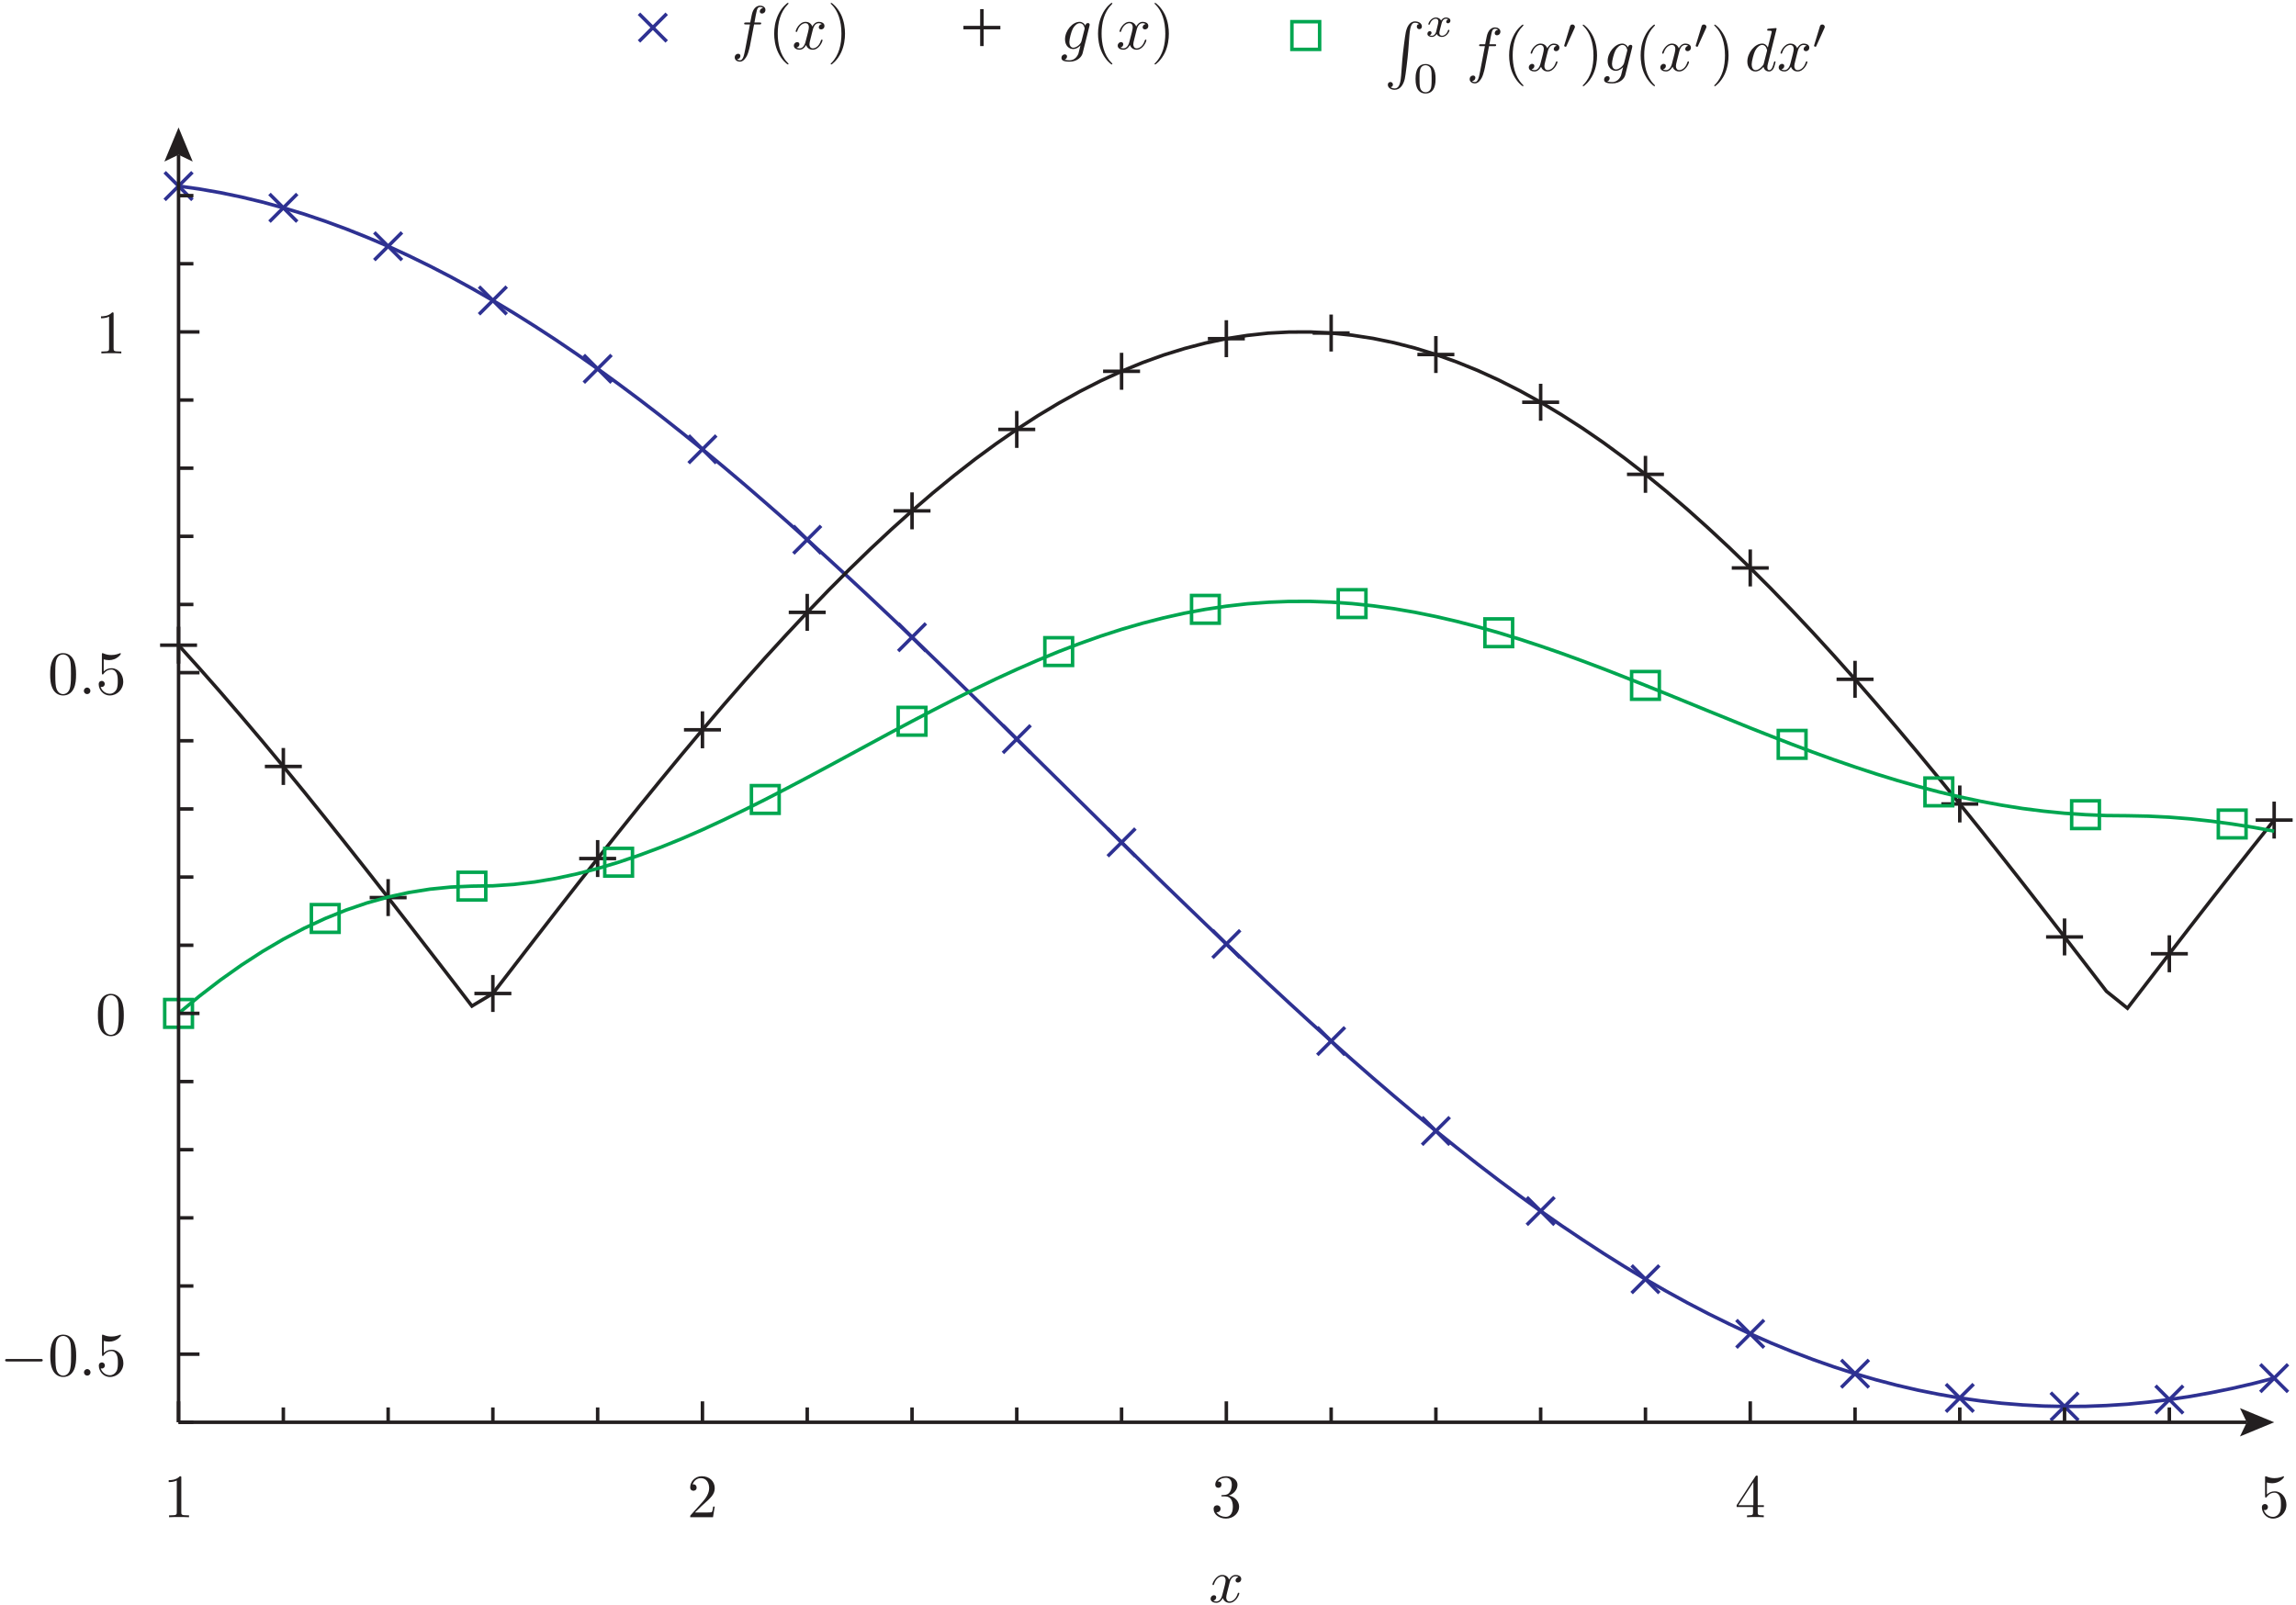 <?xml version="1.0" encoding="UTF-8"?>
<svg xmlns="http://www.w3.org/2000/svg" xmlns:xlink="http://www.w3.org/1999/xlink" width="372.69pt" height="260.63pt" viewBox="0 0 372.69 260.63" version="1.1">
<defs>
<g>
<symbol overflow="visible" id="glyph0-0">
<path style="stroke:none;" d=""/>
</symbol>
<symbol overflow="visible" id="glyph0-1">
<path style="stroke:none;" d="M 2.938 -6.406 C 2.938 -6.641 2.938 -6.656 2.703 -6.656 C 2.094 -6.016 1.203 -6.016 0.891 -6.016 L 0.891 -5.703 C 1.094 -5.703 1.688 -5.703 2.203 -5.969 L 2.203 -0.797 C 2.203 -0.438 2.172 -0.312 1.266 -0.312 L 0.953 -0.312 L 0.953 0 C 1.297 -0.031 2.172 -0.031 2.562 -0.031 C 2.969 -0.031 3.844 -0.031 4.188 0 L 4.188 -0.312 L 3.875 -0.312 C 2.969 -0.312 2.938 -0.422 2.938 -0.797 Z M 2.938 -6.406 "/>
</symbol>
<symbol overflow="visible" id="glyph0-2">
<path style="stroke:none;" d="M 1.266 -0.766 L 2.328 -1.797 C 3.891 -3.188 4.484 -3.719 4.484 -4.719 C 4.484 -5.859 3.594 -6.656 2.375 -6.656 C 1.234 -6.656 0.5 -5.734 0.5 -4.844 C 0.5 -4.297 1 -4.297 1.031 -4.297 C 1.203 -4.297 1.547 -4.406 1.547 -4.812 C 1.547 -5.078 1.375 -5.344 1.016 -5.344 C 0.938 -5.344 0.922 -5.344 0.891 -5.328 C 1.125 -5.984 1.656 -6.344 2.234 -6.344 C 3.156 -6.344 3.578 -5.547 3.578 -4.719 C 3.578 -3.922 3.078 -3.125 2.531 -2.516 L 0.609 -0.375 C 0.5 -0.266 0.5 -0.234 0.5 0 L 4.203 0 L 4.484 -1.734 L 4.234 -1.734 C 4.188 -1.438 4.125 -1 4.016 -0.844 C 3.953 -0.766 3.297 -0.766 3.062 -0.766 Z M 1.266 -0.766 "/>
</symbol>
<symbol overflow="visible" id="glyph0-3">
<path style="stroke:none;" d="M 2.906 -3.516 C 3.719 -3.797 4.297 -4.484 4.297 -5.281 C 4.297 -6.094 3.422 -6.656 2.453 -6.656 C 1.453 -6.656 0.688 -6.062 0.688 -5.297 C 0.688 -4.969 0.906 -4.781 1.203 -4.781 C 1.516 -4.781 1.703 -5 1.703 -5.297 C 1.703 -5.797 1.234 -5.797 1.094 -5.797 C 1.406 -6.281 2.062 -6.406 2.422 -6.406 C 2.828 -6.406 3.375 -6.188 3.375 -5.297 C 3.375 -5.172 3.359 -4.594 3.094 -4.156 C 2.797 -3.672 2.453 -3.641 2.203 -3.625 C 2.125 -3.625 1.891 -3.594 1.812 -3.594 C 1.734 -3.594 1.672 -3.578 1.672 -3.484 C 1.672 -3.375 1.734 -3.375 1.906 -3.375 L 2.344 -3.375 C 3.172 -3.375 3.547 -2.688 3.547 -1.703 C 3.547 -0.344 2.844 -0.062 2.406 -0.062 C 1.984 -0.062 1.234 -0.234 0.875 -0.812 C 1.234 -0.766 1.547 -0.984 1.547 -1.375 C 1.547 -1.734 1.266 -1.938 0.984 -1.938 C 0.734 -1.938 0.422 -1.797 0.422 -1.344 C 0.422 -0.438 1.344 0.219 2.438 0.219 C 3.656 0.219 4.562 -0.688 4.562 -1.703 C 4.562 -2.531 3.938 -3.312 2.906 -3.516 Z M 2.906 -3.516 "/>
</symbol>
<symbol overflow="visible" id="glyph0-4">
<path style="stroke:none;" d="M 2.938 -1.656 L 2.938 -0.781 C 2.938 -0.422 2.922 -0.312 2.188 -0.312 L 1.969 -0.312 L 1.969 0 C 2.375 -0.031 2.906 -0.031 3.312 -0.031 C 3.734 -0.031 4.266 -0.031 4.688 0 L 4.688 -0.312 L 4.469 -0.312 C 3.734 -0.312 3.703 -0.422 3.703 -0.781 L 3.703 -1.656 L 4.703 -1.656 L 4.703 -1.953 L 3.703 -1.953 L 3.703 -6.516 C 3.703 -6.703 3.703 -6.766 3.547 -6.766 C 3.453 -6.766 3.438 -6.766 3.344 -6.656 L 0.281 -1.953 L 0.281 -1.656 Z M 3 -1.953 L 0.562 -1.953 L 3 -5.688 Z M 3 -1.953 "/>
</symbol>
<symbol overflow="visible" id="glyph0-5">
<path style="stroke:none;" d="M 4.484 -2.016 C 4.484 -3.203 3.672 -4.203 2.594 -4.203 C 2.109 -4.203 1.688 -4.047 1.312 -3.688 L 1.312 -5.641 C 1.516 -5.578 1.844 -5.516 2.172 -5.516 C 3.406 -5.516 4.094 -6.422 4.094 -6.547 C 4.094 -6.609 4.062 -6.656 4 -6.656 C 3.984 -6.656 3.969 -6.656 3.922 -6.625 C 3.719 -6.547 3.234 -6.344 2.562 -6.344 C 2.156 -6.344 1.703 -6.406 1.234 -6.625 C 1.156 -6.656 1.125 -6.656 1.109 -6.656 C 1.016 -6.656 1.016 -6.562 1.016 -6.406 L 1.016 -3.453 C 1.016 -3.266 1.016 -3.188 1.156 -3.188 C 1.219 -3.188 1.234 -3.219 1.281 -3.281 C 1.391 -3.438 1.766 -3.984 2.562 -3.984 C 3.094 -3.984 3.344 -3.516 3.422 -3.344 C 3.578 -2.969 3.594 -2.578 3.594 -2.078 C 3.594 -1.734 3.594 -1.125 3.359 -0.703 C 3.125 -0.312 2.75 -0.062 2.297 -0.062 C 1.562 -0.062 0.984 -0.594 0.812 -1.188 C 0.844 -1.172 0.875 -1.156 0.984 -1.156 C 1.312 -1.156 1.484 -1.406 1.484 -1.656 C 1.484 -1.891 1.312 -2.141 0.984 -2.141 C 0.844 -2.141 0.5 -2.062 0.5 -1.609 C 0.5 -0.75 1.188 0.219 2.312 0.219 C 3.469 0.219 4.484 -0.734 4.484 -2.016 Z M 4.484 -2.016 "/>
</symbol>
<symbol overflow="visible" id="glyph0-6">
<path style="stroke:none;" d="M 4.594 -3.203 C 4.594 -4 4.547 -4.797 4.203 -5.547 C 3.734 -6.5 2.922 -6.656 2.5 -6.656 C 1.906 -6.656 1.172 -6.406 0.766 -5.469 C 0.438 -4.781 0.391 -4 0.391 -3.203 C 0.391 -2.453 0.438 -1.547 0.844 -0.797 C 1.266 0.016 2 0.219 2.484 0.219 C 3.031 0.219 3.797 0.016 4.234 -0.938 C 4.547 -1.625 4.594 -2.406 4.594 -3.203 Z M 2.484 0 C 2.094 0 1.516 -0.25 1.328 -1.203 C 1.219 -1.812 1.219 -2.734 1.219 -3.312 C 1.219 -3.953 1.219 -4.625 1.297 -5.156 C 1.484 -6.344 2.234 -6.438 2.484 -6.438 C 2.812 -6.438 3.484 -6.266 3.672 -5.266 C 3.766 -4.703 3.766 -3.953 3.766 -3.312 C 3.766 -2.562 3.766 -1.891 3.656 -1.25 C 3.516 -0.297 2.938 0 2.484 0 Z M 2.484 0 "/>
</symbol>
<symbol overflow="visible" id="glyph0-7">
<path style="stroke:none;" d="M 3.312 2.406 C 3.312 2.375 3.312 2.344 3.141 2.188 C 1.891 0.922 1.562 -0.969 1.562 -2.5 C 1.562 -4.234 1.953 -5.984 3.188 -7.234 C 3.312 -7.344 3.312 -7.375 3.312 -7.406 C 3.312 -7.469 3.266 -7.5 3.203 -7.5 C 3.109 -7.5 2.203 -6.812 1.625 -5.547 C 1.109 -4.453 0.984 -3.344 0.984 -2.5 C 0.984 -1.719 1.094 -0.516 1.656 0.625 C 2.25 1.844 3.109 2.5 3.203 2.5 C 3.266 2.5 3.312 2.469 3.312 2.406 Z M 3.312 2.406 "/>
</symbol>
<symbol overflow="visible" id="glyph0-8">
<path style="stroke:none;" d="M 2.891 -2.5 C 2.891 -3.281 2.781 -4.484 2.234 -5.625 C 1.625 -6.844 0.766 -7.5 0.672 -7.5 C 0.609 -7.5 0.562 -7.453 0.562 -7.406 C 0.562 -7.375 0.562 -7.344 0.766 -7.172 C 1.734 -6.188 2.312 -4.594 2.312 -2.5 C 2.312 -0.797 1.938 0.969 0.703 2.234 C 0.562 2.344 0.562 2.375 0.562 2.406 C 0.562 2.453 0.609 2.5 0.672 2.5 C 0.766 2.5 1.672 1.812 2.266 0.547 C 2.766 -0.547 2.891 -1.656 2.891 -2.5 Z M 2.891 -2.5 "/>
</symbol>
<symbol overflow="visible" id="glyph1-0">
<path style="stroke:none;" d=""/>
</symbol>
<symbol overflow="visible" id="glyph1-1">
<path style="stroke:none;" d="M 3.344 -3.016 C 3.406 -3.281 3.625 -4.203 4.328 -4.203 C 4.375 -4.203 4.625 -4.203 4.828 -4.062 C 4.547 -4.016 4.344 -3.766 4.344 -3.531 C 4.344 -3.375 4.453 -3.188 4.734 -3.188 C 4.953 -3.188 5.266 -3.359 5.266 -3.766 C 5.266 -4.281 4.688 -4.422 4.344 -4.422 C 3.766 -4.422 3.406 -3.891 3.297 -3.656 C 3.047 -4.312 2.5 -4.422 2.203 -4.422 C 1.172 -4.422 0.594 -3.125 0.594 -2.875 C 0.594 -2.781 0.703 -2.781 0.719 -2.781 C 0.797 -2.781 0.828 -2.797 0.844 -2.891 C 1.188 -3.953 1.844 -4.203 2.188 -4.203 C 2.375 -4.203 2.734 -4.109 2.734 -3.531 C 2.734 -3.219 2.562 -2.547 2.188 -1.156 C 2.031 -0.531 1.688 -0.109 1.234 -0.109 C 1.188 -0.109 0.953 -0.109 0.734 -0.234 C 0.984 -0.297 1.203 -0.5 1.203 -0.781 C 1.203 -1.047 0.984 -1.125 0.844 -1.125 C 0.547 -1.125 0.297 -0.875 0.297 -0.547 C 0.297 -0.094 0.797 0.109 1.234 0.109 C 1.891 0.109 2.25 -0.594 2.281 -0.656 C 2.406 -0.281 2.766 0.109 3.359 0.109 C 4.391 0.109 4.953 -1.188 4.953 -1.438 C 4.953 -1.531 4.875 -1.531 4.844 -1.531 C 4.75 -1.531 4.734 -1.484 4.703 -1.422 C 4.375 -0.344 3.703 -0.109 3.375 -0.109 C 2.984 -0.109 2.828 -0.438 2.828 -0.766 C 2.828 -0.984 2.891 -1.203 3 -1.656 Z M 3.344 -3.016 "/>
</symbol>
<symbol overflow="visible" id="glyph1-2">
<path style="stroke:none;" d="M 1.922 -0.531 C 1.922 -0.812 1.688 -1.062 1.391 -1.062 C 1.094 -1.062 0.859 -0.812 0.859 -0.531 C 0.859 -0.234 1.094 0 1.391 0 C 1.688 0 1.922 -0.234 1.922 -0.531 Z M 1.922 -0.531 "/>
</symbol>
<symbol overflow="visible" id="glyph1-3">
<path style="stroke:none;" d="M 3.672 -4 L 4.531 -4 C 4.734 -4 4.828 -4 4.828 -4.203 C 4.828 -4.312 4.734 -4.312 4.562 -4.312 L 3.734 -4.312 L 3.938 -5.453 C 3.984 -5.656 4.125 -6.375 4.188 -6.484 C 4.266 -6.688 4.438 -6.828 4.656 -6.828 C 4.688 -6.828 4.953 -6.828 5.141 -6.656 C 4.703 -6.609 4.594 -6.266 4.594 -6.109 C 4.594 -5.875 4.781 -5.766 4.969 -5.766 C 5.234 -5.766 5.516 -5.984 5.516 -6.359 C 5.516 -6.812 5.062 -7.047 4.656 -7.047 C 4.312 -7.047 3.688 -6.875 3.375 -5.875 C 3.312 -5.672 3.297 -5.562 3.047 -4.312 L 2.359 -4.312 C 2.172 -4.312 2.062 -4.312 2.062 -4.125 C 2.062 -4 2.156 -4 2.344 -4 L 3 -4 L 2.25 -0.047 C 2.062 0.922 1.906 1.828 1.375 1.828 C 1.344 1.828 1.094 1.828 0.906 1.656 C 1.359 1.625 1.453 1.266 1.453 1.109 C 1.453 0.875 1.266 0.766 1.078 0.766 C 0.812 0.766 0.531 0.984 0.531 1.359 C 0.531 1.812 0.969 2.047 1.375 2.047 C 1.938 2.047 2.328 1.453 2.516 1.078 C 2.828 0.453 3.062 -0.766 3.062 -0.828 Z M 3.672 -4 "/>
</symbol>
<symbol overflow="visible" id="glyph1-4">
<path style="stroke:none;" d="M 4.703 -3.766 C 4.719 -3.828 4.734 -3.875 4.734 -3.953 C 4.734 -4.125 4.625 -4.219 4.453 -4.219 C 4.344 -4.219 4.078 -4.156 4.047 -3.797 C 3.859 -4.156 3.516 -4.422 3.109 -4.422 C 1.969 -4.422 0.734 -3.016 0.734 -1.578 C 0.734 -0.594 1.344 0 2.062 0 C 2.656 0 3.125 -0.469 3.219 -0.578 L 3.234 -0.562 C 3.016 0.312 2.906 0.734 2.906 0.75 C 2.859 0.844 2.516 1.828 1.453 1.828 C 1.266 1.828 0.938 1.812 0.656 1.734 C 0.953 1.641 1.062 1.375 1.062 1.203 C 1.062 1.047 0.953 0.859 0.688 0.859 C 0.469 0.859 0.156 1.047 0.156 1.438 C 0.156 1.844 0.516 2.047 1.484 2.047 C 2.734 2.047 3.453 1.266 3.594 0.672 Z M 3.406 -1.281 C 3.344 -1.016 3.125 -0.766 2.906 -0.578 C 2.688 -0.406 2.375 -0.219 2.094 -0.219 C 1.594 -0.219 1.438 -0.734 1.438 -1.141 C 1.438 -1.625 1.734 -2.797 2 -3.312 C 2.266 -3.797 2.703 -4.203 3.125 -4.203 C 3.781 -4.203 3.922 -3.391 3.922 -3.344 C 3.922 -3.297 3.906 -3.234 3.891 -3.188 Z M 3.406 -1.281 "/>
</symbol>
<symbol overflow="visible" id="glyph1-5">
<path style="stroke:none;" d="M 5.156 -6.828 C 5.156 -6.844 5.156 -6.938 5.031 -6.938 C 4.875 -6.938 3.938 -6.844 3.766 -6.828 C 3.688 -6.812 3.625 -6.766 3.625 -6.641 C 3.625 -6.516 3.703 -6.516 3.859 -6.516 C 4.344 -6.516 4.359 -6.453 4.359 -6.344 L 4.328 -6.156 L 3.734 -3.781 C 3.547 -4.156 3.266 -4.422 2.812 -4.422 C 1.641 -4.422 0.406 -2.953 0.406 -1.484 C 0.406 -0.547 0.953 0.109 1.734 0.109 C 1.938 0.109 2.438 0.062 3.031 -0.641 C 3.109 -0.219 3.453 0.109 3.938 0.109 C 4.297 0.109 4.516 -0.125 4.688 -0.438 C 4.844 -0.797 4.984 -1.406 4.984 -1.438 C 4.984 -1.531 4.891 -1.531 4.859 -1.531 C 4.766 -1.531 4.75 -1.484 4.719 -1.344 C 4.547 -0.703 4.375 -0.109 3.953 -0.109 C 3.688 -0.109 3.656 -0.375 3.656 -0.562 C 3.656 -0.812 3.688 -0.875 3.719 -1.047 Z M 3.078 -1.188 C 3.031 -1.016 3.031 -0.984 2.875 -0.812 C 2.438 -0.266 2.031 -0.109 1.75 -0.109 C 1.25 -0.109 1.109 -0.656 1.109 -1.047 C 1.109 -1.547 1.438 -2.781 1.656 -3.234 C 1.969 -3.828 2.422 -4.203 2.812 -4.203 C 3.469 -4.203 3.609 -3.375 3.609 -3.312 C 3.609 -3.266 3.594 -3.203 3.578 -3.156 Z M 3.078 -1.188 "/>
</symbol>
<symbol overflow="visible" id="glyph2-0">
<path style="stroke:none;" d=""/>
</symbol>
<symbol overflow="visible" id="glyph2-1">
<path style="stroke:none;" d="M 6.594 -2.297 C 6.766 -2.297 6.938 -2.297 6.938 -2.5 C 6.938 -2.703 6.766 -2.703 6.594 -2.703 L 1.188 -2.703 C 1.016 -2.703 0.828 -2.703 0.828 -2.5 C 0.828 -2.297 1.016 -2.297 1.188 -2.297 Z M 6.594 -2.297 "/>
</symbol>
<symbol overflow="visible" id="glyph3-0">
<path style="stroke:none;" d=""/>
</symbol>
<symbol overflow="visible" id="glyph3-1">
<path style="stroke:none;" d="M 2.719 8.797 C 2.594 10.438 2.234 10.891 1.656 10.891 C 1.531 10.891 1.234 10.859 1.016 10.688 C 1.312 10.641 1.391 10.406 1.391 10.266 C 1.391 9.984 1.172 9.844 0.984 9.844 C 0.781 9.844 0.562 9.984 0.562 10.281 C 0.562 10.766 1.062 11.109 1.656 11.109 C 2.609 11.109 3.094 10.234 3.312 9.344 C 3.438 8.812 3.797 5.906 3.875 4.797 L 4.062 2.312 C 4.203 0.469 4.547 0.219 5 0.219 C 5.094 0.219 5.406 0.234 5.625 0.438 C 5.344 0.469 5.266 0.703 5.266 0.844 C 5.266 1.125 5.484 1.266 5.672 1.266 C 5.875 1.266 6.094 1.125 6.094 0.828 C 6.094 0.344 5.594 0 4.984 0 C 4.047 0 3.656 0.969 3.484 1.734 C 3.359 2.281 3 5.094 2.906 6.312 Z M 2.719 8.797 "/>
</symbol>
<symbol overflow="visible" id="glyph4-0">
<path style="stroke:none;" d=""/>
</symbol>
<symbol overflow="visible" id="glyph4-1">
<path style="stroke:none;" d="M 1.75 -0.734 C 1.672 -0.5 1.438 -0.125 1.078 -0.125 C 1.062 -0.125 0.859 -0.125 0.703 -0.219 C 1 -0.312 1.016 -0.562 1.016 -0.609 C 1.016 -0.766 0.891 -0.875 0.734 -0.875 C 0.531 -0.875 0.344 -0.703 0.344 -0.438 C 0.344 -0.094 0.734 0.062 1.078 0.062 C 1.391 0.062 1.688 -0.141 1.859 -0.422 C 2.016 -0.062 2.406 0.062 2.688 0.062 C 3.5 0.062 3.922 -0.812 3.922 -1 C 3.922 -1.094 3.828 -1.094 3.812 -1.094 C 3.703 -1.094 3.703 -1.062 3.672 -0.969 C 3.531 -0.484 3.109 -0.125 2.719 -0.125 C 2.438 -0.125 2.281 -0.312 2.281 -0.578 C 2.281 -0.766 2.453 -1.406 2.656 -2.172 C 2.797 -2.719 3.109 -2.891 3.344 -2.891 C 3.359 -2.891 3.562 -2.891 3.719 -2.797 C 3.5 -2.734 3.406 -2.531 3.406 -2.406 C 3.406 -2.25 3.531 -2.156 3.688 -2.156 C 3.844 -2.156 4.078 -2.281 4.078 -2.578 C 4.078 -2.969 3.641 -3.094 3.359 -3.094 C 3 -3.094 2.719 -2.859 2.562 -2.594 C 2.438 -2.875 2.125 -3.094 1.734 -3.094 C 0.938 -3.094 0.5 -2.219 0.5 -2.016 C 0.5 -1.922 0.594 -1.922 0.609 -1.922 C 0.703 -1.922 0.719 -1.953 0.75 -2.047 C 0.922 -2.594 1.359 -2.891 1.703 -2.891 C 1.938 -2.891 2.125 -2.766 2.125 -2.422 C 2.125 -2.281 2.047 -1.938 1.984 -1.703 Z M 1.75 -0.734 "/>
</symbol>
<symbol overflow="visible" id="glyph5-0">
<path style="stroke:none;" d=""/>
</symbol>
<symbol overflow="visible" id="glyph5-1">
<path style="stroke:none;" d="M 3.609 -2.234 C 3.609 -3 3.516 -3.562 3.203 -4.047 C 2.984 -4.375 2.547 -4.641 1.984 -4.641 C 0.359 -4.641 0.359 -2.734 0.359 -2.234 C 0.359 -1.734 0.359 0.141 1.984 0.141 C 3.609 0.141 3.609 -1.734 3.609 -2.234 Z M 1.984 -0.062 C 1.672 -0.062 1.234 -0.25 1.094 -0.812 C 1 -1.234 1 -1.812 1 -2.328 C 1 -2.828 1 -3.359 1.109 -3.75 C 1.25 -4.312 1.703 -4.453 1.984 -4.453 C 2.359 -4.453 2.734 -4.219 2.859 -3.812 C 2.969 -3.438 2.969 -2.938 2.969 -2.328 C 2.969 -1.812 2.969 -1.281 2.891 -0.844 C 2.75 -0.203 2.266 -0.062 1.984 -0.062 Z M 1.984 -0.062 "/>
</symbol>
<symbol overflow="visible" id="glyph6-0">
<path style="stroke:none;" d=""/>
</symbol>
<symbol overflow="visible" id="glyph6-1">
<path style="stroke:none;" d="M 2.031 -3.297 C 2.094 -3.422 2.094 -3.484 2.094 -3.531 C 2.094 -3.75 1.891 -3.906 1.688 -3.906 C 1.406 -3.906 1.328 -3.703 1.297 -3.578 L 0.375 -0.547 C 0.359 -0.531 0.344 -0.453 0.344 -0.438 C 0.344 -0.359 0.547 -0.281 0.609 -0.281 C 0.656 -0.281 0.672 -0.297 0.719 -0.406 Z M 2.031 -3.297 "/>
</symbol>
</g>
<clipPath id="clip1">
  <path d="M 358 213 L 372.691 213 L 372.691 235 L 358 235 Z M 358 213 "/>
</clipPath>
<clipPath id="clip2">
  <path d="M 20 22 L 372.691 22 L 372.691 237 L 20 237 Z M 20 22 "/>
</clipPath>
<clipPath id="clip3">
  <path d="M 365 132 L 372.691 132 L 372.691 134 L 365 134 Z M 365 132 "/>
</clipPath>
<clipPath id="clip4">
  <path d="M 20 45 L 372.691 45 L 372.691 172 L 20 172 Z M 20 45 "/>
</clipPath>
<clipPath id="clip5">
  <path d="M 20 89 L 372.691 89 L 372.691 173 L 20 173 Z M 20 89 "/>
</clipPath>
<clipPath id="clip6">
  <path d="M 196 255 L 202 255 L 202 260.629 L 196 260.629 Z M 196 255 "/>
</clipPath>
</defs>
<g id="surface1">
<path style="fill:none;stroke-width:5.669;stroke-linecap:butt;stroke-linejoin:miter;stroke:rgb(18.039%,19.22%,57.249%);stroke-opacity:1;stroke-miterlimit:10;" d="M 267.344 2281.691 L 312.344 2326.691 Z M 267.344 2281.691 " transform="matrix(0.1,0,0,-0.1,0,260.63)"/>
<path style="fill:none;stroke-width:5.669;stroke-linecap:butt;stroke-linejoin:miter;stroke:rgb(18.039%,19.22%,57.249%);stroke-opacity:1;stroke-miterlimit:10;" d="M 267.344 2326.691 L 312.344 2281.691 Z M 267.344 2326.691 " transform="matrix(0.1,0,0,-0.1,0,260.63)"/>
<path style="fill:none;stroke-width:5.669;stroke-linecap:butt;stroke-linejoin:miter;stroke:rgb(18.039%,19.22%,57.249%);stroke-opacity:1;stroke-miterlimit:10;" d="M 437.422 2246.417 L 482.422 2291.417 Z M 437.422 2246.417 " transform="matrix(0.1,0,0,-0.1,0,260.63)"/>
<path style="fill:none;stroke-width:5.669;stroke-linecap:butt;stroke-linejoin:miter;stroke:rgb(18.039%,19.22%,57.249%);stroke-opacity:1;stroke-miterlimit:10;" d="M 437.422 2291.417 L 482.422 2246.417 Z M 437.422 2291.417 " transform="matrix(0.1,0,0,-0.1,0,260.63)"/>
<path style="fill:none;stroke-width:5.669;stroke-linecap:butt;stroke-linejoin:miter;stroke:rgb(18.039%,19.22%,57.249%);stroke-opacity:1;stroke-miterlimit:10;" d="M 607.539 2183.995 L 652.539 2228.995 Z M 607.539 2183.995 " transform="matrix(0.1,0,0,-0.1,0,260.63)"/>
<path style="fill:none;stroke-width:5.669;stroke-linecap:butt;stroke-linejoin:miter;stroke:rgb(18.039%,19.22%,57.249%);stroke-opacity:1;stroke-miterlimit:10;" d="M 607.539 2228.995 L 652.539 2183.995 Z M 607.539 2228.995 " transform="matrix(0.1,0,0,-0.1,0,260.63)"/>
<path style="fill:none;stroke-width:5.669;stroke-linecap:butt;stroke-linejoin:miter;stroke:rgb(18.039%,19.22%,57.249%);stroke-opacity:1;stroke-miterlimit:10;" d="M 777.539 2095.988 L 822.539 2140.988 Z M 777.539 2095.988 " transform="matrix(0.1,0,0,-0.1,0,260.63)"/>
<path style="fill:none;stroke-width:5.669;stroke-linecap:butt;stroke-linejoin:miter;stroke:rgb(18.039%,19.22%,57.249%);stroke-opacity:1;stroke-miterlimit:10;" d="M 777.539 2140.988 L 822.539 2095.988 Z M 777.539 2140.988 " transform="matrix(0.1,0,0,-0.1,0,260.63)"/>
<path style="fill:none;stroke-width:5.669;stroke-linecap:butt;stroke-linejoin:miter;stroke:rgb(18.039%,19.22%,57.249%);stroke-opacity:1;stroke-miterlimit:10;" d="M 947.617 1985.011 L 992.617 2030.011 Z M 947.617 1985.011 " transform="matrix(0.1,0,0,-0.1,0,260.63)"/>
<path style="fill:none;stroke-width:5.669;stroke-linecap:butt;stroke-linejoin:miter;stroke:rgb(18.039%,19.22%,57.249%);stroke-opacity:1;stroke-miterlimit:10;" d="M 947.617 2030.011 L 992.617 1985.011 Z M 947.617 2030.011 " transform="matrix(0.1,0,0,-0.1,0,260.63)"/>
<path style="fill:none;stroke-width:5.669;stroke-linecap:butt;stroke-linejoin:miter;stroke:rgb(18.039%,19.22%,57.249%);stroke-opacity:1;stroke-miterlimit:10;" d="M 1117.734 1854.308 L 1162.734 1899.308 Z M 1117.734 1854.308 " transform="matrix(0.1,0,0,-0.1,0,260.63)"/>
<path style="fill:none;stroke-width:5.669;stroke-linecap:butt;stroke-linejoin:miter;stroke:rgb(18.039%,19.22%,57.249%);stroke-opacity:1;stroke-miterlimit:10;" d="M 1117.734 1899.308 L 1162.734 1854.308 Z M 1117.734 1899.308 " transform="matrix(0.1,0,0,-0.1,0,260.63)"/>
<path style="fill:none;stroke-width:5.669;stroke-linecap:butt;stroke-linejoin:miter;stroke:rgb(18.039%,19.22%,57.249%);stroke-opacity:1;stroke-miterlimit:10;" d="M 1287.812 1707.589 L 1332.812 1752.589 Z M 1287.812 1707.589 " transform="matrix(0.1,0,0,-0.1,0,260.63)"/>
<path style="fill:none;stroke-width:5.669;stroke-linecap:butt;stroke-linejoin:miter;stroke:rgb(18.039%,19.22%,57.249%);stroke-opacity:1;stroke-miterlimit:10;" d="M 1287.812 1752.589 L 1332.812 1707.589 Z M 1287.812 1752.589 " transform="matrix(0.1,0,0,-0.1,0,260.63)"/>
<path style="fill:none;stroke-width:5.669;stroke-linecap:butt;stroke-linejoin:miter;stroke:rgb(18.039%,19.22%,57.249%);stroke-opacity:1;stroke-miterlimit:10;" d="M 1457.93 1549.191 L 1502.93 1594.191 Z M 1457.93 1549.191 " transform="matrix(0.1,0,0,-0.1,0,260.63)"/>
<path style="fill:none;stroke-width:5.669;stroke-linecap:butt;stroke-linejoin:miter;stroke:rgb(18.039%,19.22%,57.249%);stroke-opacity:1;stroke-miterlimit:10;" d="M 1457.93 1594.191 L 1502.93 1549.191 Z M 1457.93 1594.191 " transform="matrix(0.1,0,0,-0.1,0,260.63)"/>
<path style="fill:none;stroke-width:5.669;stroke-linecap:butt;stroke-linejoin:miter;stroke:rgb(18.039%,19.22%,57.249%);stroke-opacity:1;stroke-miterlimit:10;" d="M 1627.93 1383.8 L 1672.93 1428.8 Z M 1627.93 1383.8 " transform="matrix(0.1,0,0,-0.1,0,260.63)"/>
<path style="fill:none;stroke-width:5.669;stroke-linecap:butt;stroke-linejoin:miter;stroke:rgb(18.039%,19.22%,57.249%);stroke-opacity:1;stroke-miterlimit:10;" d="M 1627.93 1428.8 L 1672.93 1383.8 Z M 1627.93 1428.8 " transform="matrix(0.1,0,0,-0.1,0,260.63)"/>
<path style="fill:none;stroke-width:5.669;stroke-linecap:butt;stroke-linejoin:miter;stroke:rgb(18.039%,19.22%,57.249%);stroke-opacity:1;stroke-miterlimit:10;" d="M 1798.047 1216.105 L 1843.047 1261.105 Z M 1798.047 1216.105 " transform="matrix(0.1,0,0,-0.1,0,260.63)"/>
<path style="fill:none;stroke-width:5.669;stroke-linecap:butt;stroke-linejoin:miter;stroke:rgb(18.039%,19.22%,57.249%);stroke-opacity:1;stroke-miterlimit:10;" d="M 1798.047 1261.105 L 1843.047 1216.105 Z M 1798.047 1261.105 " transform="matrix(0.1,0,0,-0.1,0,260.63)"/>
<path style="fill:none;stroke-width:5.669;stroke-linecap:butt;stroke-linejoin:miter;stroke:rgb(18.039%,19.22%,57.249%);stroke-opacity:1;stroke-miterlimit:10;" d="M 1968.125 1051.105 L 2013.125 1096.105 Z M 1968.125 1051.105 " transform="matrix(0.1,0,0,-0.1,0,260.63)"/>
<path style="fill:none;stroke-width:5.669;stroke-linecap:butt;stroke-linejoin:miter;stroke:rgb(18.039%,19.22%,57.249%);stroke-opacity:1;stroke-miterlimit:10;" d="M 1968.125 1096.105 L 2013.125 1051.105 Z M 1968.125 1096.105 " transform="matrix(0.1,0,0,-0.1,0,260.63)"/>
<path style="fill:none;stroke-width:5.669;stroke-linecap:butt;stroke-linejoin:miter;stroke:rgb(18.039%,19.22%,57.249%);stroke-opacity:1;stroke-miterlimit:10;" d="M 2138.242 893.487 L 2183.242 938.487 Z M 2138.242 893.487 " transform="matrix(0.1,0,0,-0.1,0,260.63)"/>
<path style="fill:none;stroke-width:5.669;stroke-linecap:butt;stroke-linejoin:miter;stroke:rgb(18.039%,19.22%,57.249%);stroke-opacity:1;stroke-miterlimit:10;" d="M 2138.242 938.487 L 2183.242 893.487 Z M 2138.242 938.487 " transform="matrix(0.1,0,0,-0.1,0,260.63)"/>
<path style="fill:none;stroke-width:5.669;stroke-linecap:butt;stroke-linejoin:miter;stroke:rgb(18.039%,19.22%,57.249%);stroke-opacity:1;stroke-miterlimit:10;" d="M 2308.242 747.589 L 2353.242 792.589 Z M 2308.242 747.589 " transform="matrix(0.1,0,0,-0.1,0,260.63)"/>
<path style="fill:none;stroke-width:5.669;stroke-linecap:butt;stroke-linejoin:miter;stroke:rgb(18.039%,19.22%,57.249%);stroke-opacity:1;stroke-miterlimit:10;" d="M 2308.242 792.589 L 2353.242 747.589 Z M 2308.242 792.589 " transform="matrix(0.1,0,0,-0.1,0,260.63)"/>
<path style="fill:none;stroke-width:5.669;stroke-linecap:butt;stroke-linejoin:miter;stroke:rgb(18.039%,19.22%,57.249%);stroke-opacity:1;stroke-miterlimit:10;" d="M 2478.32 617.589 L 2523.32 662.589 Z M 2478.32 617.589 " transform="matrix(0.1,0,0,-0.1,0,260.63)"/>
<path style="fill:none;stroke-width:5.669;stroke-linecap:butt;stroke-linejoin:miter;stroke:rgb(18.039%,19.22%,57.249%);stroke-opacity:1;stroke-miterlimit:10;" d="M 2478.32 662.589 L 2523.32 617.589 Z M 2478.32 662.589 " transform="matrix(0.1,0,0,-0.1,0,260.63)"/>
<path style="fill:none;stroke-width:5.669;stroke-linecap:butt;stroke-linejoin:miter;stroke:rgb(18.039%,19.22%,57.249%);stroke-opacity:1;stroke-miterlimit:10;" d="M 2648.438 506.886 L 2693.438 551.886 Z M 2648.438 506.886 " transform="matrix(0.1,0,0,-0.1,0,260.63)"/>
<path style="fill:none;stroke-width:5.669;stroke-linecap:butt;stroke-linejoin:miter;stroke:rgb(18.039%,19.22%,57.249%);stroke-opacity:1;stroke-miterlimit:10;" d="M 2648.438 551.886 L 2693.438 506.886 Z M 2648.438 551.886 " transform="matrix(0.1,0,0,-0.1,0,260.63)"/>
<path style="fill:none;stroke-width:5.669;stroke-linecap:butt;stroke-linejoin:miter;stroke:rgb(18.039%,19.22%,57.249%);stroke-opacity:1;stroke-miterlimit:10;" d="M 2818.516 418.214 L 2863.516 463.214 Z M 2818.516 418.214 " transform="matrix(0.1,0,0,-0.1,0,260.63)"/>
<path style="fill:none;stroke-width:5.669;stroke-linecap:butt;stroke-linejoin:miter;stroke:rgb(18.039%,19.22%,57.249%);stroke-opacity:1;stroke-miterlimit:10;" d="M 2818.516 463.214 L 2863.516 418.214 Z M 2818.516 463.214 " transform="matrix(0.1,0,0,-0.1,0,260.63)"/>
<path style="fill:none;stroke-width:5.669;stroke-linecap:butt;stroke-linejoin:miter;stroke:rgb(18.039%,19.22%,57.249%);stroke-opacity:1;stroke-miterlimit:10;" d="M 2988.633 353.488 L 3033.633 398.488 Z M 2988.633 353.488 " transform="matrix(0.1,0,0,-0.1,0,260.63)"/>
<path style="fill:none;stroke-width:5.669;stroke-linecap:butt;stroke-linejoin:miter;stroke:rgb(18.039%,19.22%,57.249%);stroke-opacity:1;stroke-miterlimit:10;" d="M 2988.633 398.488 L 3033.633 353.488 Z M 2988.633 398.488 " transform="matrix(0.1,0,0,-0.1,0,260.63)"/>
<path style="fill:none;stroke-width:5.669;stroke-linecap:butt;stroke-linejoin:miter;stroke:rgb(18.039%,19.22%,57.249%);stroke-opacity:1;stroke-miterlimit:10;" d="M 3158.633 314.113 L 3203.633 359.113 Z M 3158.633 314.113 " transform="matrix(0.1,0,0,-0.1,0,260.63)"/>
<path style="fill:none;stroke-width:5.669;stroke-linecap:butt;stroke-linejoin:miter;stroke:rgb(18.039%,19.22%,57.249%);stroke-opacity:1;stroke-miterlimit:10;" d="M 3158.633 359.113 L 3203.633 314.113 Z M 3158.633 359.113 " transform="matrix(0.1,0,0,-0.1,0,260.63)"/>
<path style="fill:none;stroke-width:5.669;stroke-linecap:butt;stroke-linejoin:miter;stroke:rgb(18.039%,19.22%,57.249%);stroke-opacity:1;stroke-miterlimit:10;" d="M 3328.711 300.284 L 3373.711 345.284 Z M 3328.711 300.284 " transform="matrix(0.1,0,0,-0.1,0,260.63)"/>
<path style="fill:none;stroke-width:5.669;stroke-linecap:butt;stroke-linejoin:miter;stroke:rgb(18.039%,19.22%,57.249%);stroke-opacity:1;stroke-miterlimit:10;" d="M 3328.711 345.284 L 3373.711 300.284 Z M 3328.711 345.284 " transform="matrix(0.1,0,0,-0.1,0,260.63)"/>
<path style="fill:none;stroke-width:5.669;stroke-linecap:butt;stroke-linejoin:miter;stroke:rgb(18.039%,19.22%,57.249%);stroke-opacity:1;stroke-miterlimit:10;" d="M 3498.828 311.495 L 3543.828 356.495 Z M 3498.828 311.495 " transform="matrix(0.1,0,0,-0.1,0,260.63)"/>
<path style="fill:none;stroke-width:5.669;stroke-linecap:butt;stroke-linejoin:miter;stroke:rgb(18.039%,19.22%,57.249%);stroke-opacity:1;stroke-miterlimit:10;" d="M 3498.828 356.495 L 3543.828 311.495 Z M 3498.828 356.495 " transform="matrix(0.1,0,0,-0.1,0,260.63)"/>
<g clip-path="url(#clip1)" clip-rule="nonzero">
<path style="fill:none;stroke-width:5.669;stroke-linecap:butt;stroke-linejoin:miter;stroke:rgb(18.039%,19.22%,57.249%);stroke-opacity:1;stroke-miterlimit:10;" d="M 3668.945 346.3 L 3713.945 391.3 Z M 3668.945 346.3 " transform="matrix(0.1,0,0,-0.1,0,260.63)"/>
<path style="fill:none;stroke-width:5.669;stroke-linecap:butt;stroke-linejoin:miter;stroke:rgb(18.039%,19.22%,57.249%);stroke-opacity:1;stroke-miterlimit:10;" d="M 3668.945 391.3 L 3713.945 346.3 Z M 3668.945 391.3 " transform="matrix(0.1,0,0,-0.1,0,260.63)"/>
</g>
<g clip-path="url(#clip2)" clip-rule="nonzero">
<path style="fill:none;stroke-width:5.669;stroke-linecap:butt;stroke-linejoin:miter;stroke:rgb(18.039%,19.22%,57.249%);stroke-opacity:1;stroke-miterlimit:10;" d="M 289.844 2304.191 L 323.828 2299.386 L 357.812 2293.488 L 391.836 2286.417 L 425.938 2278.214 L 459.922 2268.917 L 493.945 2258.605 L 527.93 2247.081 L 561.914 2234.581 L 595.938 2220.988 L 630.039 2206.495 L 664.023 2190.792 L 698.008 2174.191 L 732.031 2156.613 L 766.016 2138.019 L 800.039 2118.488 L 834.141 2098.019 L 868.125 2076.691 L 902.148 2054.503 L 936.133 2031.417 L 970.117 2007.511 L 1004.141 1982.784 L 1038.125 1957.394 L 1072.227 1931.183 L 1106.211 1904.308 L 1140.234 1876.808 L 1174.219 1848.605 L 1208.242 1819.816 L 1242.227 1790.402 L 1276.328 1760.519 L 1310.312 1730.089 L 1344.336 1699.191 L 1378.32 1667.902 L 1412.344 1636.183 L 1446.328 1604.112 L 1480.43 1571.691 L 1514.414 1538.995 L 1548.438 1506.105 L 1582.422 1473.019 L 1616.445 1439.698 L 1650.43 1406.3 L 1684.414 1372.784 L 1718.516 1339.191 L 1752.539 1305.597 L 1786.523 1272.081 L 1820.547 1238.605 L 1854.531 1205.284 L 1888.516 1172.003 L 1922.617 1138.995 L 1956.641 1106.183 L 1990.625 1073.605 L 2024.648 1041.417 L 2058.633 1009.386 L 2092.617 977.902 L 2126.719 946.691 L 2160.742 915.987 L 2194.727 885.714 L 2228.711 855.987 L 2262.734 826.808 L 2296.719 798.214 L 2330.742 770.089 L 2364.844 742.784 L 2398.828 715.987 L 2432.812 690.011 L 2466.836 664.698 L 2500.82 640.089 L 2534.844 616.3 L 2568.945 593.409 L 2602.93 571.222 L 2636.914 549.894 L 2670.938 529.386 L 2704.922 509.816 L 2738.945 491.105 L 2772.93 473.409 L 2807.031 456.613 L 2841.016 440.714 L 2875.039 425.792 L 2909.023 411.886 L 2943.047 398.917 L 2977.031 387.003 L 3011.133 375.988 L 3045.117 366.105 L 3079.141 357.198 L 3113.125 349.308 L 3147.148 342.511 L 3181.133 336.613 L 3215.234 331.808 L 3249.219 328.019 L 3283.242 325.284 L 3317.227 323.488 L 3351.211 322.784 L 3385.234 323.019 L 3419.219 324.308 L 3453.32 326.495 L 3487.344 329.816 L 3521.328 333.995 L 3555.312 339.113 L 3589.336 345.206 L 3623.32 352.12 L 3657.422 360.011 L 3691.445 368.8 " transform="matrix(0.1,0,0,-0.1,0,260.63)"/>
</g>
<path style="fill:none;stroke-width:5.669;stroke-linecap:butt;stroke-linejoin:miter;stroke:rgb(13.73%,12.16%,12.549%);stroke-opacity:1;stroke-miterlimit:10;" d="M 259.844 1558.8 L 319.844 1558.8 Z M 259.844 1558.8 " transform="matrix(0.1,0,0,-0.1,0,260.63)"/>
<path style="fill:none;stroke-width:5.669;stroke-linecap:butt;stroke-linejoin:miter;stroke:rgb(13.73%,12.16%,12.549%);stroke-opacity:1;stroke-miterlimit:10;" d="M 289.844 1528.8 L 289.844 1588.8 Z M 289.844 1528.8 " transform="matrix(0.1,0,0,-0.1,0,260.63)"/>
<path style="fill:none;stroke-width:5.669;stroke-linecap:butt;stroke-linejoin:miter;stroke:rgb(13.73%,12.16%,12.549%);stroke-opacity:1;stroke-miterlimit:10;" d="M 429.922 1361.886 L 489.922 1361.886 Z M 429.922 1361.886 " transform="matrix(0.1,0,0,-0.1,0,260.63)"/>
<path style="fill:none;stroke-width:5.669;stroke-linecap:butt;stroke-linejoin:miter;stroke:rgb(13.73%,12.16%,12.549%);stroke-opacity:1;stroke-miterlimit:10;" d="M 459.922 1331.886 L 459.922 1391.886 Z M 459.922 1331.886 " transform="matrix(0.1,0,0,-0.1,0,260.63)"/>
<path style="fill:none;stroke-width:5.669;stroke-linecap:butt;stroke-linejoin:miter;stroke:rgb(13.73%,12.16%,12.549%);stroke-opacity:1;stroke-miterlimit:10;" d="M 600.039 1148.995 L 660.039 1148.995 Z M 600.039 1148.995 " transform="matrix(0.1,0,0,-0.1,0,260.63)"/>
<path style="fill:none;stroke-width:5.669;stroke-linecap:butt;stroke-linejoin:miter;stroke:rgb(13.73%,12.16%,12.549%);stroke-opacity:1;stroke-miterlimit:10;" d="M 630.039 1118.995 L 630.039 1178.995 Z M 630.039 1118.995 " transform="matrix(0.1,0,0,-0.1,0,260.63)"/>
<path style="fill:none;stroke-width:5.669;stroke-linecap:butt;stroke-linejoin:miter;stroke:rgb(13.73%,12.16%,12.549%);stroke-opacity:1;stroke-miterlimit:10;" d="M 770.039 993.292 L 830.039 993.292 Z M 770.039 993.292 " transform="matrix(0.1,0,0,-0.1,0,260.63)"/>
<path style="fill:none;stroke-width:5.669;stroke-linecap:butt;stroke-linejoin:miter;stroke:rgb(13.73%,12.16%,12.549%);stroke-opacity:1;stroke-miterlimit:10;" d="M 800.039 963.292 L 800.039 1023.292 Z M 800.039 963.292 " transform="matrix(0.1,0,0,-0.1,0,260.63)"/>
<path style="fill:none;stroke-width:5.669;stroke-linecap:butt;stroke-linejoin:miter;stroke:rgb(13.73%,12.16%,12.549%);stroke-opacity:1;stroke-miterlimit:10;" d="M 940.117 1212.394 L 1000.117 1212.394 Z M 940.117 1212.394 " transform="matrix(0.1,0,0,-0.1,0,260.63)"/>
<path style="fill:none;stroke-width:5.669;stroke-linecap:butt;stroke-linejoin:miter;stroke:rgb(13.73%,12.16%,12.549%);stroke-opacity:1;stroke-miterlimit:10;" d="M 970.117 1182.394 L 970.117 1242.394 Z M 970.117 1182.394 " transform="matrix(0.1,0,0,-0.1,0,260.63)"/>
<path style="fill:none;stroke-width:5.669;stroke-linecap:butt;stroke-linejoin:miter;stroke:rgb(13.73%,12.16%,12.549%);stroke-opacity:1;stroke-miterlimit:10;" d="M 1110.234 1421.417 L 1170.234 1421.417 Z M 1110.234 1421.417 " transform="matrix(0.1,0,0,-0.1,0,260.63)"/>
<path style="fill:none;stroke-width:5.669;stroke-linecap:butt;stroke-linejoin:miter;stroke:rgb(13.73%,12.16%,12.549%);stroke-opacity:1;stroke-miterlimit:10;" d="M 1140.234 1391.417 L 1140.234 1451.417 Z M 1140.234 1391.417 " transform="matrix(0.1,0,0,-0.1,0,260.63)"/>
<path style="fill:none;stroke-width:5.669;stroke-linecap:butt;stroke-linejoin:miter;stroke:rgb(13.73%,12.16%,12.549%);stroke-opacity:1;stroke-miterlimit:10;" d="M 1280.312 1612.081 L 1340.312 1612.081 Z M 1280.312 1612.081 " transform="matrix(0.1,0,0,-0.1,0,260.63)"/>
<path style="fill:none;stroke-width:5.669;stroke-linecap:butt;stroke-linejoin:miter;stroke:rgb(13.73%,12.16%,12.549%);stroke-opacity:1;stroke-miterlimit:10;" d="M 1310.312 1582.081 L 1310.312 1642.081 Z M 1310.312 1582.081 " transform="matrix(0.1,0,0,-0.1,0,260.63)"/>
<path style="fill:none;stroke-width:5.669;stroke-linecap:butt;stroke-linejoin:miter;stroke:rgb(13.73%,12.16%,12.549%);stroke-opacity:1;stroke-miterlimit:10;" d="M 1450.43 1776.886 L 1510.43 1776.886 Z M 1450.43 1776.886 " transform="matrix(0.1,0,0,-0.1,0,260.63)"/>
<path style="fill:none;stroke-width:5.669;stroke-linecap:butt;stroke-linejoin:miter;stroke:rgb(13.73%,12.16%,12.549%);stroke-opacity:1;stroke-miterlimit:10;" d="M 1480.43 1746.886 L 1480.43 1806.886 Z M 1480.43 1746.886 " transform="matrix(0.1,0,0,-0.1,0,260.63)"/>
<path style="fill:none;stroke-width:5.669;stroke-linecap:butt;stroke-linejoin:miter;stroke:rgb(13.73%,12.16%,12.549%);stroke-opacity:1;stroke-miterlimit:10;" d="M 1620.43 1909.112 L 1680.43 1909.112 Z M 1620.43 1909.112 " transform="matrix(0.1,0,0,-0.1,0,260.63)"/>
<path style="fill:none;stroke-width:5.669;stroke-linecap:butt;stroke-linejoin:miter;stroke:rgb(13.73%,12.16%,12.549%);stroke-opacity:1;stroke-miterlimit:10;" d="M 1650.43 1879.112 L 1650.43 1939.112 Z M 1650.43 1879.112 " transform="matrix(0.1,0,0,-0.1,0,260.63)"/>
<path style="fill:none;stroke-width:5.669;stroke-linecap:butt;stroke-linejoin:miter;stroke:rgb(13.73%,12.16%,12.549%);stroke-opacity:1;stroke-miterlimit:10;" d="M 1790.547 2003.487 L 1850.547 2003.487 Z M 1790.547 2003.487 " transform="matrix(0.1,0,0,-0.1,0,260.63)"/>
<path style="fill:none;stroke-width:5.669;stroke-linecap:butt;stroke-linejoin:miter;stroke:rgb(13.73%,12.16%,12.549%);stroke-opacity:1;stroke-miterlimit:10;" d="M 1820.547 1973.487 L 1820.547 2033.487 Z M 1820.547 1973.487 " transform="matrix(0.1,0,0,-0.1,0,260.63)"/>
<path style="fill:none;stroke-width:5.669;stroke-linecap:butt;stroke-linejoin:miter;stroke:rgb(13.73%,12.16%,12.549%);stroke-opacity:1;stroke-miterlimit:10;" d="M 1960.625 2056.417 L 2020.625 2056.417 Z M 1960.625 2056.417 " transform="matrix(0.1,0,0,-0.1,0,260.63)"/>
<path style="fill:none;stroke-width:5.669;stroke-linecap:butt;stroke-linejoin:miter;stroke:rgb(13.73%,12.16%,12.549%);stroke-opacity:1;stroke-miterlimit:10;" d="M 1990.625 2026.417 L 1990.625 2086.417 Z M 1990.625 2026.417 " transform="matrix(0.1,0,0,-0.1,0,260.63)"/>
<path style="fill:none;stroke-width:5.669;stroke-linecap:butt;stroke-linejoin:miter;stroke:rgb(13.73%,12.16%,12.549%);stroke-opacity:1;stroke-miterlimit:10;" d="M 2130.742 2065.597 L 2190.742 2065.597 Z M 2130.742 2065.597 " transform="matrix(0.1,0,0,-0.1,0,260.63)"/>
<path style="fill:none;stroke-width:5.669;stroke-linecap:butt;stroke-linejoin:miter;stroke:rgb(13.73%,12.16%,12.549%);stroke-opacity:1;stroke-miterlimit:10;" d="M 2160.742 2035.597 L 2160.742 2095.597 Z M 2160.742 2035.597 " transform="matrix(0.1,0,0,-0.1,0,260.63)"/>
<path style="fill:none;stroke-width:5.669;stroke-linecap:butt;stroke-linejoin:miter;stroke:rgb(13.73%,12.16%,12.549%);stroke-opacity:1;stroke-miterlimit:10;" d="M 2300.742 2030.714 L 2360.742 2030.714 Z M 2300.742 2030.714 " transform="matrix(0.1,0,0,-0.1,0,260.63)"/>
<path style="fill:none;stroke-width:5.669;stroke-linecap:butt;stroke-linejoin:miter;stroke:rgb(13.73%,12.16%,12.549%);stroke-opacity:1;stroke-miterlimit:10;" d="M 2330.742 2000.714 L 2330.742 2060.714 Z M 2330.742 2000.714 " transform="matrix(0.1,0,0,-0.1,0,260.63)"/>
<path style="fill:none;stroke-width:5.669;stroke-linecap:butt;stroke-linejoin:miter;stroke:rgb(13.73%,12.16%,12.549%);stroke-opacity:1;stroke-miterlimit:10;" d="M 2470.82 1953.214 L 2530.82 1953.214 Z M 2470.82 1953.214 " transform="matrix(0.1,0,0,-0.1,0,260.63)"/>
<path style="fill:none;stroke-width:5.669;stroke-linecap:butt;stroke-linejoin:miter;stroke:rgb(13.73%,12.16%,12.549%);stroke-opacity:1;stroke-miterlimit:10;" d="M 2500.82 1923.214 L 2500.82 1983.214 Z M 2500.82 1923.214 " transform="matrix(0.1,0,0,-0.1,0,260.63)"/>
<path style="fill:none;stroke-width:5.669;stroke-linecap:butt;stroke-linejoin:miter;stroke:rgb(13.73%,12.16%,12.549%);stroke-opacity:1;stroke-miterlimit:10;" d="M 2640.938 1836.183 L 2700.938 1836.183 Z M 2640.938 1836.183 " transform="matrix(0.1,0,0,-0.1,0,260.63)"/>
<path style="fill:none;stroke-width:5.669;stroke-linecap:butt;stroke-linejoin:miter;stroke:rgb(13.73%,12.16%,12.549%);stroke-opacity:1;stroke-miterlimit:10;" d="M 2670.938 1806.183 L 2670.938 1866.183 Z M 2670.938 1806.183 " transform="matrix(0.1,0,0,-0.1,0,260.63)"/>
<path style="fill:none;stroke-width:5.669;stroke-linecap:butt;stroke-linejoin:miter;stroke:rgb(13.73%,12.16%,12.549%);stroke-opacity:1;stroke-miterlimit:10;" d="M 2811.016 1684.191 L 2871.016 1684.191 Z M 2811.016 1684.191 " transform="matrix(0.1,0,0,-0.1,0,260.63)"/>
<path style="fill:none;stroke-width:5.669;stroke-linecap:butt;stroke-linejoin:miter;stroke:rgb(13.73%,12.16%,12.549%);stroke-opacity:1;stroke-miterlimit:10;" d="M 2841.016 1654.191 L 2841.016 1714.191 Z M 2841.016 1654.191 " transform="matrix(0.1,0,0,-0.1,0,260.63)"/>
<path style="fill:none;stroke-width:5.669;stroke-linecap:butt;stroke-linejoin:miter;stroke:rgb(13.73%,12.16%,12.549%);stroke-opacity:1;stroke-miterlimit:10;" d="M 2981.133 1503.409 L 3041.133 1503.409 Z M 2981.133 1503.409 " transform="matrix(0.1,0,0,-0.1,0,260.63)"/>
<path style="fill:none;stroke-width:5.669;stroke-linecap:butt;stroke-linejoin:miter;stroke:rgb(13.73%,12.16%,12.549%);stroke-opacity:1;stroke-miterlimit:10;" d="M 3011.133 1473.409 L 3011.133 1533.409 Z M 3011.133 1473.409 " transform="matrix(0.1,0,0,-0.1,0,260.63)"/>
<path style="fill:none;stroke-width:5.669;stroke-linecap:butt;stroke-linejoin:miter;stroke:rgb(13.73%,12.16%,12.549%);stroke-opacity:1;stroke-miterlimit:10;" d="M 3151.133 1300.987 L 3211.133 1300.987 Z M 3151.133 1300.987 " transform="matrix(0.1,0,0,-0.1,0,260.63)"/>
<path style="fill:none;stroke-width:5.669;stroke-linecap:butt;stroke-linejoin:miter;stroke:rgb(13.73%,12.16%,12.549%);stroke-opacity:1;stroke-miterlimit:10;" d="M 3181.133 1270.987 L 3181.133 1330.987 Z M 3181.133 1270.987 " transform="matrix(0.1,0,0,-0.1,0,260.63)"/>
<path style="fill:none;stroke-width:5.669;stroke-linecap:butt;stroke-linejoin:miter;stroke:rgb(13.73%,12.16%,12.549%);stroke-opacity:1;stroke-miterlimit:10;" d="M 3321.211 1085.089 L 3381.211 1085.089 Z M 3321.211 1085.089 " transform="matrix(0.1,0,0,-0.1,0,260.63)"/>
<path style="fill:none;stroke-width:5.669;stroke-linecap:butt;stroke-linejoin:miter;stroke:rgb(13.73%,12.16%,12.549%);stroke-opacity:1;stroke-miterlimit:10;" d="M 3351.211 1055.089 L 3351.211 1115.089 Z M 3351.211 1055.089 " transform="matrix(0.1,0,0,-0.1,0,260.63)"/>
<path style="fill:none;stroke-width:5.669;stroke-linecap:butt;stroke-linejoin:miter;stroke:rgb(13.73%,12.16%,12.549%);stroke-opacity:1;stroke-miterlimit:10;" d="M 3491.328 1057.784 L 3551.328 1057.784 Z M 3491.328 1057.784 " transform="matrix(0.1,0,0,-0.1,0,260.63)"/>
<path style="fill:none;stroke-width:5.669;stroke-linecap:butt;stroke-linejoin:miter;stroke:rgb(13.73%,12.16%,12.549%);stroke-opacity:1;stroke-miterlimit:10;" d="M 3521.328 1027.784 L 3521.328 1087.784 Z M 3521.328 1027.784 " transform="matrix(0.1,0,0,-0.1,0,260.63)"/>
<g clip-path="url(#clip3)" clip-rule="nonzero">
<path style="fill:none;stroke-width:5.669;stroke-linecap:butt;stroke-linejoin:miter;stroke:rgb(13.73%,12.16%,12.549%);stroke-opacity:1;stroke-miterlimit:10;" d="M 3661.445 1274.816 L 3721.445 1274.816 Z M 3661.445 1274.816 " transform="matrix(0.1,0,0,-0.1,0,260.63)"/>
</g>
<path style="fill:none;stroke-width:5.669;stroke-linecap:butt;stroke-linejoin:miter;stroke:rgb(13.73%,12.16%,12.549%);stroke-opacity:1;stroke-miterlimit:10;" d="M 3691.445 1244.816 L 3691.445 1304.816 Z M 3691.445 1244.816 " transform="matrix(0.1,0,0,-0.1,0,260.63)"/>
<g clip-path="url(#clip4)" clip-rule="nonzero">
<path style="fill:none;stroke-width:5.669;stroke-linecap:butt;stroke-linejoin:miter;stroke:rgb(13.73%,12.16%,12.549%);stroke-opacity:1;stroke-miterlimit:10;" d="M 289.844 1558.8 L 323.828 1521.105 L 357.812 1482.511 L 391.836 1443.019 L 425.938 1402.784 L 459.922 1361.886 L 493.945 1320.402 L 527.93 1278.214 L 561.914 1235.597 L 595.938 1192.511 L 630.039 1148.995 L 664.023 1105.284 L 698.008 1061.3 L 732.031 1017.198 L 766.016 972.902 L 800.039 993.292 L 834.141 1037.511 L 868.125 1081.612 L 902.148 1125.519 L 936.133 1169.112 L 970.117 1212.394 L 1004.141 1255.284 L 1038.125 1297.706 L 1072.227 1339.581 L 1106.211 1380.792 L 1140.234 1421.417 L 1174.219 1461.3 L 1208.242 1500.402 L 1242.227 1538.605 L 1276.328 1575.792 L 1310.312 1612.081 L 1344.336 1647.394 L 1378.32 1681.495 L 1412.344 1714.503 L 1446.328 1746.3 L 1480.43 1776.886 L 1514.414 1806.105 L 1548.438 1833.995 L 1582.422 1860.519 L 1616.445 1885.519 L 1650.43 1909.112 L 1684.414 1931.183 L 1718.516 1951.691 L 1752.539 1970.597 L 1786.523 1987.902 L 1820.547 2003.487 L 1854.531 2017.511 L 1888.516 2029.816 L 1922.617 2040.402 L 1956.641 2049.308 L 1990.625 2056.417 L 2024.648 2061.691 L 2058.633 2065.402 L 2092.617 2067.198 L 2126.719 2067.316 L 2160.742 2065.597 L 2194.727 2062.081 L 2228.711 2056.886 L 2262.734 2049.894 L 2296.719 2041.183 L 2330.742 2030.714 L 2364.844 2018.487 L 2398.828 2004.698 L 2432.812 1989.191 L 2466.836 1972.003 L 2500.82 1953.214 L 2534.844 1932.784 L 2568.945 1910.909 L 2602.93 1887.511 L 2636.914 1862.511 L 2670.938 1836.183 L 2704.922 1808.409 L 2738.945 1779.308 L 2772.93 1748.8 L 2807.031 1717.081 L 2841.016 1684.191 L 2875.039 1650.206 L 2909.023 1615.011 L 2943.047 1578.8 L 2977.031 1541.612 L 3011.133 1503.409 L 3045.117 1464.386 L 3079.141 1424.581 L 3113.125 1384.112 L 3147.148 1342.902 L 3181.133 1300.987 L 3215.234 1258.683 L 3249.219 1215.792 L 3283.242 1172.511 L 3317.227 1128.917 L 3351.211 1085.089 L 3385.234 1040.987 L 3419.219 996.808 L 3453.32 969.386 L 3487.344 1013.605 L 3521.328 1057.784 L 3555.312 1101.808 L 3589.336 1145.597 L 3623.32 1188.995 L 3657.422 1232.198 L 3691.445 1274.816 " transform="matrix(0.1,0,0,-0.1,0,260.63)"/>
</g>
<path style="fill:none;stroke-width:5.669;stroke-linecap:butt;stroke-linejoin:miter;stroke:rgb(0%,65.099%,31.369%);stroke-opacity:1;stroke-miterlimit:10;" d="M 267.344 938.487 L 312.344 938.487 L 312.344 983.487 L 267.344 983.487 Z M 267.344 938.487 " transform="matrix(0.1,0,0,-0.1,0,260.63)"/>
<path style="fill:none;stroke-width:5.669;stroke-linecap:butt;stroke-linejoin:miter;stroke:rgb(0%,65.099%,31.369%);stroke-opacity:1;stroke-miterlimit:10;" d="M 505.43 1092.589 L 550.43 1092.589 L 550.43 1137.589 L 505.43 1137.589 Z M 505.43 1092.589 " transform="matrix(0.1,0,0,-0.1,0,260.63)"/>
<path style="fill:none;stroke-width:5.669;stroke-linecap:butt;stroke-linejoin:miter;stroke:rgb(0%,65.099%,31.369%);stroke-opacity:1;stroke-miterlimit:10;" d="M 743.516 1145.089 L 788.516 1145.089 L 788.516 1190.089 L 743.516 1190.089 Z M 743.516 1145.089 " transform="matrix(0.1,0,0,-0.1,0,260.63)"/>
<path style="fill:none;stroke-width:5.669;stroke-linecap:butt;stroke-linejoin:miter;stroke:rgb(0%,65.099%,31.369%);stroke-opacity:1;stroke-miterlimit:10;" d="M 981.641 1183.917 L 1026.641 1183.917 L 1026.641 1228.917 L 981.641 1228.917 Z M 981.641 1183.917 " transform="matrix(0.1,0,0,-0.1,0,260.63)"/>
<path style="fill:none;stroke-width:5.669;stroke-linecap:butt;stroke-linejoin:miter;stroke:rgb(0%,65.099%,31.369%);stroke-opacity:1;stroke-miterlimit:10;" d="M 1219.727 1285.792 L 1264.727 1285.792 L 1264.727 1330.792 L 1219.727 1330.792 Z M 1219.727 1285.792 " transform="matrix(0.1,0,0,-0.1,0,260.63)"/>
<path style="fill:none;stroke-width:5.669;stroke-linecap:butt;stroke-linejoin:miter;stroke:rgb(0%,65.099%,31.369%);stroke-opacity:1;stroke-miterlimit:10;" d="M 1457.93 1412.784 L 1502.93 1412.784 L 1502.93 1457.784 L 1457.93 1457.784 Z M 1457.93 1412.784 " transform="matrix(0.1,0,0,-0.1,0,260.63)"/>
<path style="fill:none;stroke-width:5.669;stroke-linecap:butt;stroke-linejoin:miter;stroke:rgb(0%,65.099%,31.369%);stroke-opacity:1;stroke-miterlimit:10;" d="M 1696.016 1525.909 L 1741.016 1525.909 L 1741.016 1570.909 L 1696.016 1570.909 Z M 1696.016 1525.909 " transform="matrix(0.1,0,0,-0.1,0,260.63)"/>
<path style="fill:none;stroke-width:5.669;stroke-linecap:butt;stroke-linejoin:miter;stroke:rgb(0%,65.099%,31.369%);stroke-opacity:1;stroke-miterlimit:10;" d="M 1934.141 1594.503 L 1979.141 1594.503 L 1979.141 1639.503 L 1934.141 1639.503 Z M 1934.141 1594.503 " transform="matrix(0.1,0,0,-0.1,0,260.63)"/>
<path style="fill:none;stroke-width:5.669;stroke-linecap:butt;stroke-linejoin:miter;stroke:rgb(0%,65.099%,31.369%);stroke-opacity:1;stroke-miterlimit:10;" d="M 2172.227 1603.8 L 2217.227 1603.8 L 2217.227 1648.8 L 2172.227 1648.8 Z M 2172.227 1603.8 " transform="matrix(0.1,0,0,-0.1,0,260.63)"/>
<path style="fill:none;stroke-width:5.669;stroke-linecap:butt;stroke-linejoin:miter;stroke:rgb(0%,65.099%,31.369%);stroke-opacity:1;stroke-miterlimit:10;" d="M 2410.312 1556.495 L 2455.312 1556.495 L 2455.312 1601.495 L 2410.312 1601.495 Z M 2410.312 1556.495 " transform="matrix(0.1,0,0,-0.1,0,260.63)"/>
<path style="fill:none;stroke-width:5.669;stroke-linecap:butt;stroke-linejoin:miter;stroke:rgb(0%,65.099%,31.369%);stroke-opacity:1;stroke-miterlimit:10;" d="M 2648.438 1470.987 L 2693.438 1470.987 L 2693.438 1515.987 L 2648.438 1515.987 Z M 2648.438 1470.987 " transform="matrix(0.1,0,0,-0.1,0,260.63)"/>
<path style="fill:none;stroke-width:5.669;stroke-linecap:butt;stroke-linejoin:miter;stroke:rgb(0%,65.099%,31.369%);stroke-opacity:1;stroke-miterlimit:10;" d="M 2886.523 1375.284 L 2931.523 1375.284 L 2931.523 1420.284 L 2886.523 1420.284 Z M 2886.523 1375.284 " transform="matrix(0.1,0,0,-0.1,0,260.63)"/>
<path style="fill:none;stroke-width:5.669;stroke-linecap:butt;stroke-linejoin:miter;stroke:rgb(0%,65.099%,31.369%);stroke-opacity:1;stroke-miterlimit:10;" d="M 3124.648 1298.097 L 3169.648 1298.097 L 3169.648 1343.097 L 3124.648 1343.097 Z M 3124.648 1298.097 " transform="matrix(0.1,0,0,-0.1,0,260.63)"/>
<path style="fill:none;stroke-width:5.669;stroke-linecap:butt;stroke-linejoin:miter;stroke:rgb(0%,65.099%,31.369%);stroke-opacity:1;stroke-miterlimit:10;" d="M 3362.734 1261.105 L 3407.734 1261.105 L 3407.734 1306.105 L 3362.734 1306.105 Z M 3362.734 1261.105 " transform="matrix(0.1,0,0,-0.1,0,260.63)"/>
<path style="fill:none;stroke-width:5.669;stroke-linecap:butt;stroke-linejoin:miter;stroke:rgb(0%,65.099%,31.369%);stroke-opacity:1;stroke-miterlimit:10;" d="M 3600.82 1245.987 L 3645.82 1245.987 L 3645.82 1290.987 L 3600.82 1290.987 Z M 3600.82 1245.987 " transform="matrix(0.1,0,0,-0.1,0,260.63)"/>
<g clip-path="url(#clip5)" clip-rule="nonzero">
<path style="fill:none;stroke-width:5.669;stroke-linecap:butt;stroke-linejoin:miter;stroke:rgb(0%,65.099%,31.369%);stroke-opacity:1;stroke-miterlimit:10;" d="M 289.844 960.987 L 323.828 989.112 L 357.812 1015.206 L 391.836 1039.308 L 425.938 1061.417 L 459.922 1081.417 L 493.945 1099.308 L 527.93 1115.089 L 561.914 1128.8 L 595.938 1140.402 L 630.039 1149.894 L 664.023 1157.316 L 698.008 1162.706 L 732.031 1166.105 L 766.016 1167.589 L 800.039 1168.097 L 834.141 1170.402 L 868.125 1174.386 L 902.148 1180.089 L 936.133 1187.394 L 970.117 1196.183 L 1004.141 1206.417 L 1038.125 1217.902 L 1072.227 1230.597 L 1106.211 1244.386 L 1140.234 1259.191 L 1174.219 1274.894 L 1208.242 1291.3 L 1242.227 1308.292 L 1276.328 1325.909 L 1310.312 1343.8 L 1344.336 1362.003 L 1378.32 1380.402 L 1412.344 1398.8 L 1446.328 1417.198 L 1480.43 1435.284 L 1514.414 1453.097 L 1548.438 1470.597 L 1582.422 1487.511 L 1616.445 1503.917 L 1650.43 1519.503 L 1684.414 1534.308 L 1718.516 1548.409 L 1752.539 1561.417 L 1786.523 1573.487 L 1820.547 1584.503 L 1854.531 1594.386 L 1888.516 1603.097 L 1922.617 1610.714 L 1956.641 1617.003 L 1990.625 1622.081 L 2024.648 1625.987 L 2058.633 1628.487 L 2092.617 1629.816 L 2126.719 1629.894 L 2160.742 1628.683 L 2194.727 1626.3 L 2228.711 1622.706 L 2262.734 1618.019 L 2296.719 1612.198 L 2330.742 1605.284 L 2364.844 1597.394 L 2398.828 1588.605 L 2432.812 1578.995 L 2466.836 1568.487 L 2500.82 1557.316 L 2534.844 1545.519 L 2568.945 1533.097 L 2602.93 1520.284 L 2636.914 1507.003 L 2670.938 1493.487 L 2704.922 1479.816 L 2738.945 1465.909 L 2772.93 1452.003 L 2807.031 1438.214 L 2841.016 1424.386 L 2875.039 1410.987 L 2909.023 1397.784 L 2943.047 1385.011 L 2977.031 1372.706 L 3011.133 1360.987 L 3045.117 1349.816 L 3079.141 1339.308 L 3113.125 1329.581 L 3147.148 1320.597 L 3181.133 1312.511 L 3215.234 1305.284 L 3249.219 1298.995 L 3283.242 1293.605 L 3317.227 1289.308 L 3351.211 1285.909 L 3385.234 1283.605 L 3419.219 1282.198 L 3453.32 1281.886 L 3487.344 1281.183 L 3521.328 1279.503 L 3555.312 1276.808 L 3589.336 1273.097 L 3623.32 1268.487 L 3657.422 1263.097 L 3691.445 1256.808 " transform="matrix(0.1,0,0,-0.1,0,260.63)"/>
</g>
<path style=" stroke:none;fill-rule:nonzero;fill:rgb(13.73%,12.16%,12.549%);fill-opacity:1;" d="M 364.703 230.918 L 363.594 233.219 L 369.145 230.918 L 363.594 228.621 Z M 364.703 230.918 "/>
<path style="fill:none;stroke-width:5.669;stroke-linecap:butt;stroke-linejoin:miter;stroke:rgb(13.73%,12.16%,12.549%);stroke-opacity:1;stroke-miterlimit:10;" d="M 289.844 297.12 L 3647.031 297.12 " transform="matrix(0.1,0,0,-0.1,0,260.63)"/>
<path style="fill:none;stroke-width:5.669;stroke-linecap:butt;stroke-linejoin:miter;stroke:rgb(13.73%,12.16%,12.549%);stroke-opacity:1;stroke-miterlimit:10;" d="M 289.844 297.12 L 289.844 331.105 " transform="matrix(0.1,0,0,-0.1,0,260.63)"/>
<g style="fill:rgb(13.73%,12.16%,12.549%);fill-opacity:1;">
  <use xlink:href="#glyph0-1" x="26.492" y="246.334"/>
</g>
<path style="fill:none;stroke-width:5.669;stroke-linecap:butt;stroke-linejoin:miter;stroke:rgb(13.73%,12.16%,12.549%);stroke-opacity:1;stroke-miterlimit:10;" d="M 1140.234 297.12 L 1140.234 331.105 " transform="matrix(0.1,0,0,-0.1,0,260.63)"/>
<g style="fill:rgb(13.73%,12.16%,12.549%);fill-opacity:1;">
  <use xlink:href="#glyph0-2" x="111.532" y="246.334"/>
</g>
<path style="fill:none;stroke-width:5.669;stroke-linecap:butt;stroke-linejoin:miter;stroke:rgb(13.73%,12.16%,12.549%);stroke-opacity:1;stroke-miterlimit:10;" d="M 1990.625 297.12 L 1990.625 331.105 " transform="matrix(0.1,0,0,-0.1,0,260.63)"/>
<g style="fill:rgb(13.73%,12.16%,12.549%);fill-opacity:1;">
  <use xlink:href="#glyph0-3" x="196.572" y="246.334"/>
</g>
<path style="fill:none;stroke-width:5.669;stroke-linecap:butt;stroke-linejoin:miter;stroke:rgb(13.73%,12.16%,12.549%);stroke-opacity:1;stroke-miterlimit:10;" d="M 2841.016 297.12 L 2841.016 331.105 " transform="matrix(0.1,0,0,-0.1,0,260.63)"/>
<g style="fill:rgb(13.73%,12.16%,12.549%);fill-opacity:1;">
  <use xlink:href="#glyph0-4" x="281.612" y="246.334"/>
</g>
<g style="fill:rgb(13.73%,12.16%,12.549%);fill-opacity:1;">
  <use xlink:href="#glyph0-5" x="366.652" y="246.334"/>
</g>
<path style="fill:none;stroke-width:5.669;stroke-linecap:butt;stroke-linejoin:miter;stroke:rgb(13.73%,12.16%,12.549%);stroke-opacity:1;stroke-miterlimit:10;" d="M 459.922 297.12 L 459.922 321.222 " transform="matrix(0.1,0,0,-0.1,0,260.63)"/>
<path style="fill:none;stroke-width:5.669;stroke-linecap:butt;stroke-linejoin:miter;stroke:rgb(13.73%,12.16%,12.549%);stroke-opacity:1;stroke-miterlimit:10;" d="M 630.039 297.12 L 630.039 321.222 " transform="matrix(0.1,0,0,-0.1,0,260.63)"/>
<path style="fill:none;stroke-width:5.669;stroke-linecap:butt;stroke-linejoin:miter;stroke:rgb(13.73%,12.16%,12.549%);stroke-opacity:1;stroke-miterlimit:10;" d="M 800.039 297.12 L 800.039 321.222 " transform="matrix(0.1,0,0,-0.1,0,260.63)"/>
<path style="fill:none;stroke-width:5.669;stroke-linecap:butt;stroke-linejoin:miter;stroke:rgb(13.73%,12.16%,12.549%);stroke-opacity:1;stroke-miterlimit:10;" d="M 970.117 297.12 L 970.117 321.222 " transform="matrix(0.1,0,0,-0.1,0,260.63)"/>
<path style="fill:none;stroke-width:5.669;stroke-linecap:butt;stroke-linejoin:miter;stroke:rgb(13.73%,12.16%,12.549%);stroke-opacity:1;stroke-miterlimit:10;" d="M 1310.312 297.12 L 1310.312 321.222 " transform="matrix(0.1,0,0,-0.1,0,260.63)"/>
<path style="fill:none;stroke-width:5.669;stroke-linecap:butt;stroke-linejoin:miter;stroke:rgb(13.73%,12.16%,12.549%);stroke-opacity:1;stroke-miterlimit:10;" d="M 1480.43 297.12 L 1480.43 321.222 " transform="matrix(0.1,0,0,-0.1,0,260.63)"/>
<path style="fill:none;stroke-width:5.669;stroke-linecap:butt;stroke-linejoin:miter;stroke:rgb(13.73%,12.16%,12.549%);stroke-opacity:1;stroke-miterlimit:10;" d="M 1650.43 297.12 L 1650.43 321.222 " transform="matrix(0.1,0,0,-0.1,0,260.63)"/>
<path style="fill:none;stroke-width:5.669;stroke-linecap:butt;stroke-linejoin:miter;stroke:rgb(13.73%,12.16%,12.549%);stroke-opacity:1;stroke-miterlimit:10;" d="M 1820.547 297.12 L 1820.547 321.222 " transform="matrix(0.1,0,0,-0.1,0,260.63)"/>
<path style="fill:none;stroke-width:5.669;stroke-linecap:butt;stroke-linejoin:miter;stroke:rgb(13.73%,12.16%,12.549%);stroke-opacity:1;stroke-miterlimit:10;" d="M 2160.742 297.12 L 2160.742 321.222 " transform="matrix(0.1,0,0,-0.1,0,260.63)"/>
<path style="fill:none;stroke-width:5.669;stroke-linecap:butt;stroke-linejoin:miter;stroke:rgb(13.73%,12.16%,12.549%);stroke-opacity:1;stroke-miterlimit:10;" d="M 2330.742 297.12 L 2330.742 321.222 " transform="matrix(0.1,0,0,-0.1,0,260.63)"/>
<path style="fill:none;stroke-width:5.669;stroke-linecap:butt;stroke-linejoin:miter;stroke:rgb(13.73%,12.16%,12.549%);stroke-opacity:1;stroke-miterlimit:10;" d="M 2500.82 297.12 L 2500.82 321.222 " transform="matrix(0.1,0,0,-0.1,0,260.63)"/>
<path style="fill:none;stroke-width:5.669;stroke-linecap:butt;stroke-linejoin:miter;stroke:rgb(13.73%,12.16%,12.549%);stroke-opacity:1;stroke-miterlimit:10;" d="M 2670.938 297.12 L 2670.938 321.222 " transform="matrix(0.1,0,0,-0.1,0,260.63)"/>
<path style="fill:none;stroke-width:5.669;stroke-linecap:butt;stroke-linejoin:miter;stroke:rgb(13.73%,12.16%,12.549%);stroke-opacity:1;stroke-miterlimit:10;" d="M 3011.133 297.12 L 3011.133 321.222 " transform="matrix(0.1,0,0,-0.1,0,260.63)"/>
<path style="fill:none;stroke-width:5.669;stroke-linecap:butt;stroke-linejoin:miter;stroke:rgb(13.73%,12.16%,12.549%);stroke-opacity:1;stroke-miterlimit:10;" d="M 3181.133 297.12 L 3181.133 321.222 " transform="matrix(0.1,0,0,-0.1,0,260.63)"/>
<path style="fill:none;stroke-width:5.669;stroke-linecap:butt;stroke-linejoin:miter;stroke:rgb(13.73%,12.16%,12.549%);stroke-opacity:1;stroke-miterlimit:10;" d="M 3351.211 297.12 L 3351.211 321.222 " transform="matrix(0.1,0,0,-0.1,0,260.63)"/>
<path style="fill:none;stroke-width:5.669;stroke-linecap:butt;stroke-linejoin:miter;stroke:rgb(13.73%,12.16%,12.549%);stroke-opacity:1;stroke-miterlimit:10;" d="M 3521.328 297.12 L 3521.328 321.222 " transform="matrix(0.1,0,0,-0.1,0,260.63)"/>
<g clip-path="url(#clip6)" clip-rule="nonzero">
<g style="fill:rgb(13.73%,12.16%,12.549%);fill-opacity:1;">
  <use xlink:href="#glyph1-1" x="196.212" y="260.125"/>
</g>
</g>
<path style=" stroke:none;fill-rule:nonzero;fill:rgb(13.73%,12.16%,12.549%);fill-opacity:1;" d="M 28.984 25.129 L 31.281 26.23 L 28.984 20.691 L 26.684 26.23 Z M 28.984 25.129 "/>
<path style="fill:none;stroke-width:5.669;stroke-linecap:butt;stroke-linejoin:miter;stroke:rgb(13.73%,12.16%,12.549%);stroke-opacity:1;stroke-miterlimit:10;" d="M 289.844 297.12 L 289.844 2355.011 " transform="matrix(0.1,0,0,-0.1,0,260.63)"/>
<path style="fill:none;stroke-width:5.669;stroke-linecap:butt;stroke-linejoin:miter;stroke:rgb(13.73%,12.16%,12.549%);stroke-opacity:1;stroke-miterlimit:10;" d="M 289.844 407.706 L 323.828 407.706 " transform="matrix(0.1,0,0,-0.1,0,260.63)"/>
<g style="fill:rgb(13.73%,12.16%,12.549%);fill-opacity:1;">
  <use xlink:href="#glyph2-1" x="0.002" y="223.344"/>
</g>
<g style="fill:rgb(13.73%,12.16%,12.549%);fill-opacity:1;">
  <use xlink:href="#glyph0-6" x="7.772" y="223.344"/>
</g>
<g style="fill:rgb(13.73%,12.16%,12.549%);fill-opacity:1;">
  <use xlink:href="#glyph1-2" x="12.772" y="223.344"/>
</g>
<g style="fill:rgb(13.73%,12.16%,12.549%);fill-opacity:1;">
  <use xlink:href="#glyph0-5" x="15.542" y="223.344"/>
</g>
<path style="fill:none;stroke-width:5.669;stroke-linecap:butt;stroke-linejoin:miter;stroke:rgb(13.73%,12.16%,12.549%);stroke-opacity:1;stroke-miterlimit:10;" d="M 289.844 960.987 L 323.828 960.987 " transform="matrix(0.1,0,0,-0.1,0,260.63)"/>
<g style="fill:rgb(13.73%,12.16%,12.549%);fill-opacity:1;">
  <use xlink:href="#glyph0-6" x="15.502" y="168.014"/>
</g>
<path style="fill:none;stroke-width:5.669;stroke-linecap:butt;stroke-linejoin:miter;stroke:rgb(13.73%,12.16%,12.549%);stroke-opacity:1;stroke-miterlimit:10;" d="M 289.844 1514.191 L 323.828 1514.191 " transform="matrix(0.1,0,0,-0.1,0,260.63)"/>
<g style="fill:rgb(13.73%,12.16%,12.549%);fill-opacity:1;">
  <use xlink:href="#glyph0-6" x="7.752" y="112.694"/>
</g>
<g style="fill:rgb(13.73%,12.16%,12.549%);fill-opacity:1;">
  <use xlink:href="#glyph1-2" x="12.752" y="112.694"/>
</g>
<g style="fill:rgb(13.73%,12.16%,12.549%);fill-opacity:1;">
  <use xlink:href="#glyph0-5" x="15.522" y="112.694"/>
</g>
<path style="fill:none;stroke-width:5.669;stroke-linecap:butt;stroke-linejoin:miter;stroke:rgb(13.73%,12.16%,12.549%);stroke-opacity:1;stroke-miterlimit:10;" d="M 289.844 2067.394 L 323.828 2067.394 " transform="matrix(0.1,0,0,-0.1,0,260.63)"/>
<g style="fill:rgb(13.73%,12.16%,12.549%);fill-opacity:1;">
  <use xlink:href="#glyph0-1" x="15.502" y="57.375"/>
</g>
<path style="fill:none;stroke-width:5.669;stroke-linecap:butt;stroke-linejoin:miter;stroke:rgb(13.73%,12.16%,12.549%);stroke-opacity:1;stroke-miterlimit:10;" d="M 289.844 297.12 L 313.945 297.12 " transform="matrix(0.1,0,0,-0.1,0,260.63)"/>
<path style="fill:none;stroke-width:5.669;stroke-linecap:butt;stroke-linejoin:miter;stroke:rgb(13.73%,12.16%,12.549%);stroke-opacity:1;stroke-miterlimit:10;" d="M 289.844 518.409 L 313.945 518.409 " transform="matrix(0.1,0,0,-0.1,0,260.63)"/>
<path style="fill:none;stroke-width:5.669;stroke-linecap:butt;stroke-linejoin:miter;stroke:rgb(13.73%,12.16%,12.549%);stroke-opacity:1;stroke-miterlimit:10;" d="M 289.844 628.995 L 313.945 628.995 " transform="matrix(0.1,0,0,-0.1,0,260.63)"/>
<path style="fill:none;stroke-width:5.669;stroke-linecap:butt;stroke-linejoin:miter;stroke:rgb(13.73%,12.16%,12.549%);stroke-opacity:1;stroke-miterlimit:10;" d="M 289.844 739.698 L 313.945 739.698 " transform="matrix(0.1,0,0,-0.1,0,260.63)"/>
<path style="fill:none;stroke-width:5.669;stroke-linecap:butt;stroke-linejoin:miter;stroke:rgb(13.73%,12.16%,12.549%);stroke-opacity:1;stroke-miterlimit:10;" d="M 289.844 850.284 L 313.945 850.284 " transform="matrix(0.1,0,0,-0.1,0,260.63)"/>
<path style="fill:none;stroke-width:5.669;stroke-linecap:butt;stroke-linejoin:miter;stroke:rgb(13.73%,12.16%,12.549%);stroke-opacity:1;stroke-miterlimit:10;" d="M 289.844 1071.612 L 313.945 1071.612 " transform="matrix(0.1,0,0,-0.1,0,260.63)"/>
<path style="fill:none;stroke-width:5.669;stroke-linecap:butt;stroke-linejoin:miter;stroke:rgb(13.73%,12.16%,12.549%);stroke-opacity:1;stroke-miterlimit:10;" d="M 289.844 1182.316 L 313.945 1182.316 " transform="matrix(0.1,0,0,-0.1,0,260.63)"/>
<path style="fill:none;stroke-width:5.669;stroke-linecap:butt;stroke-linejoin:miter;stroke:rgb(13.73%,12.16%,12.549%);stroke-opacity:1;stroke-miterlimit:10;" d="M 289.844 1292.902 L 313.945 1292.902 " transform="matrix(0.1,0,0,-0.1,0,260.63)"/>
<path style="fill:none;stroke-width:5.669;stroke-linecap:butt;stroke-linejoin:miter;stroke:rgb(13.73%,12.16%,12.549%);stroke-opacity:1;stroke-miterlimit:10;" d="M 289.844 1403.605 L 313.945 1403.605 " transform="matrix(0.1,0,0,-0.1,0,260.63)"/>
<path style="fill:none;stroke-width:5.669;stroke-linecap:butt;stroke-linejoin:miter;stroke:rgb(13.73%,12.16%,12.549%);stroke-opacity:1;stroke-miterlimit:10;" d="M 289.844 1624.894 L 313.945 1624.894 " transform="matrix(0.1,0,0,-0.1,0,260.63)"/>
<path style="fill:none;stroke-width:5.669;stroke-linecap:butt;stroke-linejoin:miter;stroke:rgb(13.73%,12.16%,12.549%);stroke-opacity:1;stroke-miterlimit:10;" d="M 289.844 1735.519 L 313.945 1735.519 " transform="matrix(0.1,0,0,-0.1,0,260.63)"/>
<path style="fill:none;stroke-width:5.669;stroke-linecap:butt;stroke-linejoin:miter;stroke:rgb(13.73%,12.16%,12.549%);stroke-opacity:1;stroke-miterlimit:10;" d="M 289.844 1846.183 L 313.945 1846.183 " transform="matrix(0.1,0,0,-0.1,0,260.63)"/>
<path style="fill:none;stroke-width:5.669;stroke-linecap:butt;stroke-linejoin:miter;stroke:rgb(13.73%,12.16%,12.549%);stroke-opacity:1;stroke-miterlimit:10;" d="M 289.844 1956.808 L 313.945 1956.808 " transform="matrix(0.1,0,0,-0.1,0,260.63)"/>
<path style="fill:none;stroke-width:5.669;stroke-linecap:butt;stroke-linejoin:miter;stroke:rgb(13.73%,12.16%,12.549%);stroke-opacity:1;stroke-miterlimit:10;" d="M 289.844 2178.097 L 313.945 2178.097 " transform="matrix(0.1,0,0,-0.1,0,260.63)"/>
<path style="fill:none;stroke-width:5.669;stroke-linecap:butt;stroke-linejoin:miter;stroke:rgb(13.73%,12.16%,12.549%);stroke-opacity:1;stroke-miterlimit:10;" d="M 289.844 2288.683 L 313.945 2288.683 " transform="matrix(0.1,0,0,-0.1,0,260.63)"/>
<path style="fill:none;stroke-width:5.669;stroke-linecap:butt;stroke-linejoin:miter;stroke:rgb(18.039%,19.22%,57.249%);stroke-opacity:1;stroke-miterlimit:10;" d="M 1037.227 2538.995 L 1082.227 2583.995 Z M 1037.227 2538.995 " transform="matrix(0.1,0,0,-0.1,0,260.63)"/>
<path style="fill:none;stroke-width:5.669;stroke-linecap:butt;stroke-linejoin:miter;stroke:rgb(18.039%,19.22%,57.249%);stroke-opacity:1;stroke-miterlimit:10;" d="M 1037.227 2583.995 L 1082.227 2538.995 Z M 1037.227 2583.995 " transform="matrix(0.1,0,0,-0.1,0,260.63)"/>
<g style="fill:rgb(13.73%,12.16%,12.549%);fill-opacity:1;">
  <use xlink:href="#glyph1-3" x="118.732" y="7.964"/>
</g>
<g style="fill:rgb(13.73%,12.16%,12.549%);fill-opacity:1;">
  <use xlink:href="#glyph0-7" x="124.682" y="7.964"/>
</g>
<g style="fill:rgb(13.73%,12.16%,12.549%);fill-opacity:1;">
  <use xlink:href="#glyph1-1" x="128.562" y="7.964"/>
</g>
<g style="fill:rgb(13.73%,12.16%,12.549%);fill-opacity:1;">
  <use xlink:href="#glyph0-8" x="134.272" y="7.964"/>
</g>
<path style="fill:none;stroke-width:5.669;stroke-linecap:butt;stroke-linejoin:miter;stroke:rgb(13.73%,12.16%,12.549%);stroke-opacity:1;stroke-miterlimit:10;" d="M 1563.828 2561.495 L 1623.828 2561.495 Z M 1563.828 2561.495 " transform="matrix(0.1,0,0,-0.1,0,260.63)"/>
<path style="fill:none;stroke-width:5.669;stroke-linecap:butt;stroke-linejoin:miter;stroke:rgb(13.73%,12.16%,12.549%);stroke-opacity:1;stroke-miterlimit:10;" d="M 1593.828 2531.495 L 1593.828 2591.495 Z M 1593.828 2531.495 " transform="matrix(0.1,0,0,-0.1,0,260.63)"/>
<g style="fill:rgb(13.73%,12.16%,12.549%);fill-opacity:1;">
  <use xlink:href="#glyph1-4" x="172.142" y="7.964"/>
</g>
<g style="fill:rgb(13.73%,12.16%,12.549%);fill-opacity:1;">
  <use xlink:href="#glyph0-7" x="177.251" y="7.964"/>
</g>
<g style="fill:rgb(13.73%,12.16%,12.549%);fill-opacity:1;">
  <use xlink:href="#glyph1-1" x="181.131" y="7.964"/>
</g>
<g style="fill:rgb(13.73%,12.16%,12.549%);fill-opacity:1;">
  <use xlink:href="#glyph0-8" x="186.841" y="7.964"/>
</g>
<path style="fill:none;stroke-width:5.669;stroke-linecap:butt;stroke-linejoin:miter;stroke:rgb(0%,65.099%,31.369%);stroke-opacity:1;stroke-miterlimit:10;" d="M 2097.031 2526.105 L 2142.031 2526.105 L 2142.031 2571.105 L 2097.031 2571.105 Z M 2097.031 2526.105 " transform="matrix(0.1,0,0,-0.1,0,260.63)"/>
<g style="fill:rgb(13.73%,12.16%,12.549%);fill-opacity:1;">
  <use xlink:href="#glyph3-1" x="224.712" y="3.471"/>
</g>
<g style="fill:rgb(13.73%,12.16%,12.549%);fill-opacity:1;">
  <use xlink:href="#glyph4-1" x="231.354" y="5.934"/>
</g>
<g style="fill:rgb(13.73%,12.16%,12.549%);fill-opacity:1;">
  <use xlink:href="#glyph5-1" x="229.416" y="15.039"/>
</g>
<g style="fill:rgb(13.73%,12.16%,12.549%);fill-opacity:1;">
  <use xlink:href="#glyph1-3" x="238.03" y="11.496"/>
</g>
<g style="fill:rgb(13.73%,12.16%,12.549%);fill-opacity:1;">
  <use xlink:href="#glyph0-7" x="243.98" y="11.496"/>
</g>
<g style="fill:rgb(13.73%,12.16%,12.549%);fill-opacity:1;">
  <use xlink:href="#glyph1-1" x="247.86" y="11.496"/>
</g>
<g style="fill:rgb(13.73%,12.16%,12.549%);fill-opacity:1;">
  <use xlink:href="#glyph6-1" x="253.548" y="7.881"/>
</g>
<g style="fill:rgb(13.73%,12.16%,12.549%);fill-opacity:1;">
  <use xlink:href="#glyph0-8" x="256.343" y="11.496"/>
</g>
<g style="fill:rgb(13.73%,12.16%,12.549%);fill-opacity:1;">
  <use xlink:href="#glyph1-4" x="260.223" y="11.496"/>
</g>
<g style="fill:rgb(13.73%,12.16%,12.549%);fill-opacity:1;">
  <use xlink:href="#glyph0-7" x="265.327" y="11.496"/>
</g>
<g style="fill:rgb(13.73%,12.16%,12.549%);fill-opacity:1;">
  <use xlink:href="#glyph1-1" x="269.207" y="11.496"/>
</g>
<g style="fill:rgb(13.73%,12.16%,12.549%);fill-opacity:1;">
  <use xlink:href="#glyph6-1" x="274.895" y="7.881"/>
</g>
<g style="fill:rgb(13.73%,12.16%,12.549%);fill-opacity:1;">
  <use xlink:href="#glyph0-8" x="277.691" y="11.496"/>
</g>
<g style="fill:rgb(13.73%,12.16%,12.549%);fill-opacity:1;">
  <use xlink:href="#glyph1-5" x="283.225" y="11.496"/>
  <use xlink:href="#glyph1-1" x="288.425" y="11.496"/>
</g>
<g style="fill:rgb(13.73%,12.16%,12.549%);fill-opacity:1;">
  <use xlink:href="#glyph6-1" x="294.105" y="7.881"/>
</g>
</g>
</svg>
